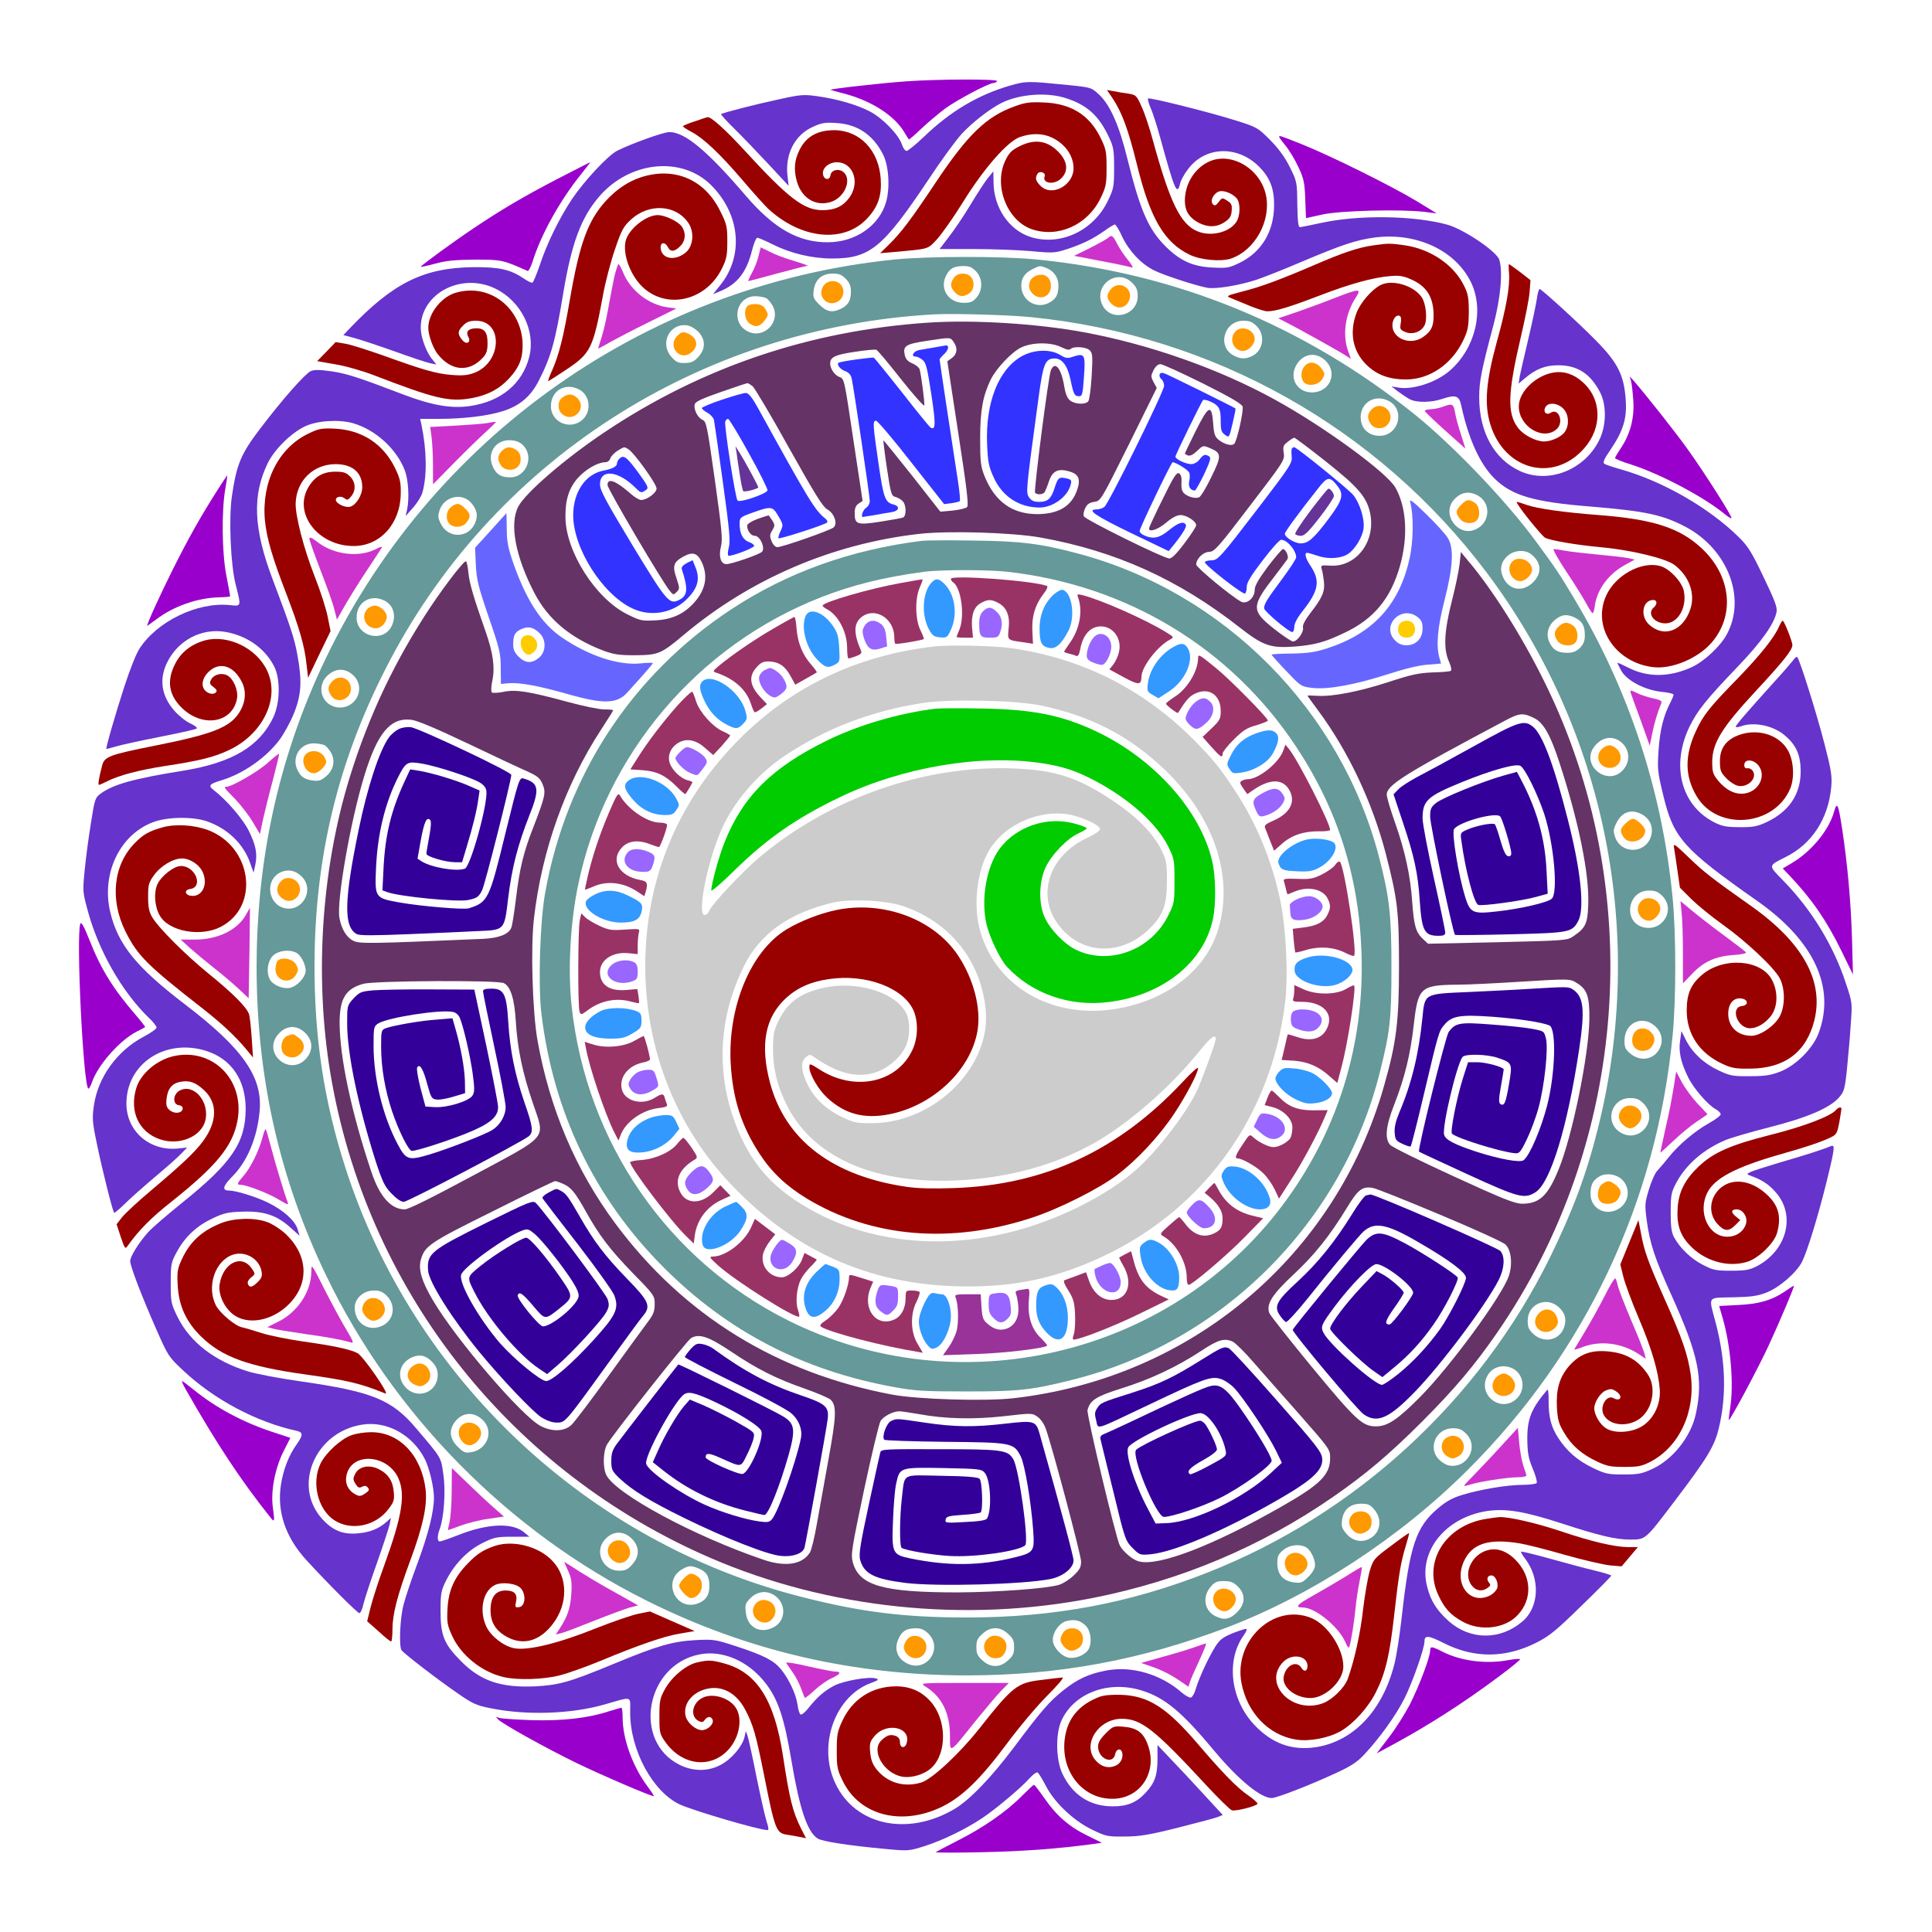 <?xml version="1.0" encoding="UTF-8" standalone="no"?>
<svg
   xmlns:dc="http://purl.org/dc/elements/1.1/"
   xmlns:cc="http://creativecommons.org/ns#"
   xmlns:rdf="http://www.w3.org/1999/02/22-rdf-syntax-ns#"
   xmlns:svg="http://www.w3.org/2000/svg"
   xmlns="http://www.w3.org/2000/svg"
   xmlns:sodipodi="http://sodipodi.sourceforge.net/DTD/sodipodi-0.dtd"
   xmlns:inkscape="http://www.inkscape.org/namespaces/inkscape"
   version="1.0"
   width="1024pt"
   height="1024pt"
   viewBox="0 0 1024 1024"
   preserveAspectRatio="xMidYMid meet"
   id="svg2"
   inkscape:version="0.91 r13725"
   sodipodi:docname="UNADJUSTEDNONRAW_thumb_81b.svg">
  <defs
     id="defs386" />
  <sodipodi:namedview
     pagecolor="#ffffff"
     bordercolor="#666666"
     borderopacity="1"
     objecttolerance="10"
     gridtolerance="10"
     guidetolerance="10"
     inkscape:pageopacity="0"
     inkscape:pageshadow="2"
     inkscape:window-width="1440"
     inkscape:window-height="817"
     id="namedview384"
     showgrid="false"
     inkscape:zoom="0.46171875"
     inkscape:cx="632.22449"
     inkscape:cy="565.692"
     inkscape:window-x="0"
     inkscape:window-y="1"
     inkscape:window-maximized="1"
     inkscape:current-layer="svg2" />
  <g
     transform="translate(0,1024) scale(0.1,-0.1)"
     fill="#000000"
     stroke="none"
     id="g6">
    <path
       d="M0 5120 l0 -5120 5120 0 5120 0 0 5120 0 5120 -5120 0 -5120 0 0 -5120z m5620 4715 c1103 -121 2083 -588 2855 -1360 686 -686 1136 -1549 1309 -2510 180 -996 36 -2044 -405 -2940 -236 -481 -520 -877 -903 -1261 -308 -307 -593 -528 -960 -742 -945 -553 -2085 -759 -3181 -576 -916 152 -1761 566 -2440 1194 -114 106 -137 128 -271 271 -595 637 -1021 1500 -1173 2380 -89 517 -93 1075 -10 1589 120 748 429 1479 876 2073 277 368 628 718 990 984 696 513 1535 831 2383 903 69 6 143 12 165 14 96 9 629 -4 765 -19z"
       id="path8"
       style="fill:none" />
    <path
       d="M4805 9809 c-120 -8 -407 -40 -403 -45 2 -1 32 -10 68 -19 145 -37 269 -116 322 -204 12 -20 23 -38 25 -40 1 -2 31 23 65 56 35 33 92 81 128 108 63 46 231 135 256 135 7 0 16 5 19 10 7 12 -311 11 -480 -1z"
       id="path10"
       style="fill:#9900cc" />
    <path
       d="M5352 9786 c-168 -49 -315 -136 -455 -271 -43 -41 -85 -75 -92 -75 -7 0 -19 16 -25 35 -17 51 -100 137 -167 173 -68 36 -173 67 -281 82 -70 10 -88 9 -197 -15 -127 -27 -306 -73 -313 -80 -2 -2 29 -37 70 -77 41 -40 122 -125 181 -188 l107 -115 -6 52 c-14 115 38 217 133 260 47 22 65 25 127 21 112 -7 194 -63 247 -168 30 -61 37 -176 15 -252 -36 -124 -161 -211 -306 -212 -156 -2 -287 72 -435 244 -206 241 -325 340 -407 340 -32 0 -201 -61 -277 -99 -50 -26 -174 -159 -240 -257 -66 -100 -132 -233 -170 -349 -17 -49 -34 -91 -39 -93 -6 -2 -26 8 -46 22 -71 48 -130 61 -266 60 -263 -3 -424 -82 -653 -321 l-37 -39 52 -14 c29 -7 125 -39 213 -70 88 -32 175 -61 194 -65 l34 -7 -28 35 c-29 40 -55 113 -55 160 0 183 218 296 398 206 135 -67 212 -224 177 -361 -36 -142 -150 -236 -313 -260 -100 -15 -205 4 -357 62 -233 89 -296 110 -379 122 -63 9 -91 9 -109 1 -31 -15 -148 -147 -269 -306 -101 -133 -124 -187 -149 -357 -17 -118 -7 -361 20 -468 30 -119 31 -116 -32 -109 -172 17 -386 -87 -479 -233 -16 -24 -51 -113 -78 -196 -46 -141 -102 -334 -96 -334 1 0 25 6 52 14 27 8 132 31 234 51 102 20 188 39 193 44 4 4 -11 16 -33 26 -23 10 -61 40 -84 66 -69 77 -84 165 -42 254 58 122 186 189 315 165 112 -21 204 -86 253 -180 35 -67 33 -193 -3 -271 -73 -155 -219 -242 -479 -284 -261 -42 -369 -72 -436 -121 -30 -22 -32 -29 -52 -156 -12 -73 -27 -185 -33 -248 -11 -112 -11 -118 15 -213 57 -214 181 -432 325 -572 23 -21 41 -45 41 -51 0 -7 -31 -29 -69 -49 -140 -74 -241 -214 -263 -362 -10 -71 -9 -89 16 -208 28 -136 83 -355 91 -363 2 -2 28 19 57 48 29 29 103 94 163 145 61 51 123 106 138 123 l29 30 -45 -5 c-152 -17 -277 90 -277 238 0 210 203 346 420 280 136 -42 213 -155 212 -311 -1 -177 -75 -285 -338 -496 -77 -62 -157 -131 -178 -154 -50 -56 -96 -129 -96 -154 0 -27 61 -186 139 -363 61 -139 65 -145 143 -218 162 -152 386 -272 601 -319 34 -8 34 -22 -1 -72 -41 -57 -70 -131 -83 -213 -22 -143 24 -278 134 -399 108 -118 271 -282 282 -282 6 0 16 23 22 51 7 28 39 126 72 218 32 91 62 182 66 201 l7 35 -23 -21 c-40 -36 -89 -56 -151 -61 -80 -8 -135 15 -191 77 -158 175 -37 460 212 499 131 21 266 -53 332 -181 24 -47 49 -150 49 -206 0 -73 -29 -191 -87 -347 -31 -82 -64 -181 -74 -220 -19 -70 -25 -220 -11 -241 11 -17 190 -155 295 -227 81 -57 102 -66 177 -81 191 -39 429 -31 608 21 148 42 132 47 132 -44 0 -199 119 -419 263 -487 75 -34 421 -136 466 -136 6 0 4 17 -5 43 -8 23 -32 130 -54 237 -21 107 -43 206 -48 220 l-9 25 -7 -32 c-11 -48 -67 -115 -124 -146 -68 -37 -147 -37 -220 -1 -251 125 -180 528 104 585 122 25 259 -34 349 -149 68 -86 101 -183 140 -415 43 -255 84 -376 138 -411 23 -16 166 -38 362 -56 118 -11 122 -11 205 15 97 31 218 90 305 148 75 50 209 163 252 212 18 20 37 34 43 30 6 -4 24 -34 42 -68 45 -89 144 -184 243 -233 76 -37 83 -39 175 -38 78 0 128 8 280 46 102 26 198 51 213 57 l28 11 -103 112 c-57 62 -134 145 -173 185 l-70 74 0 -78 c-1 -84 -15 -124 -64 -176 -47 -51 -98 -72 -176 -71 -120 1 -211 61 -264 173 -35 75 -37 211 -5 282 67 145 247 213 422 160 124 -37 216 -114 388 -321 127 -152 246 -250 304 -250 27 0 204 69 340 132 83 38 115 60 153 101 81 87 167 207 212 297 42 85 105 263 105 300 0 34 20 33 103 -9 160 -81 324 -80 487 1 73 37 105 63 242 197 87 84 158 156 158 160 0 3 -42 16 -93 28 -50 12 -157 41 -236 63 -79 22 -146 38 -149 36 -2 -3 8 -20 22 -38 81 -107 74 -258 -16 -333 -118 -100 -277 -98 -390 3 -64 58 -95 107 -114 183 -48 185 95 365 316 400 102 15 199 -1 402 -67 190 -62 280 -84 356 -84 85 0 80 -4 235 200 176 232 214 294 237 390 42 175 36 357 -16 557 -39 147 -48 134 91 137 97 2 131 7 177 25 68 26 160 106 189 163 28 56 84 238 130 423 45 184 46 200 22 190 -51 -21 -143 -50 -268 -86 -77 -23 -149 -46 -160 -52 -19 -10 -18 -11 10 -21 56 -21 93 -45 129 -88 105 -122 56 -307 -104 -390 -38 -19 -60 -23 -135 -23 -81 0 -96 3 -151 32 -62 32 -119 87 -151 145 -14 26 -18 55 -18 133 0 90 3 105 28 153 52 99 145 180 264 230 29 12 132 42 230 67 198 50 321 102 370 158 27 31 31 44 42 148 6 63 16 168 20 234 9 120 9 120 -25 222 -65 199 -180 389 -331 544 -83 85 -83 79 12 127 139 69 226 204 241 371 5 57 0 89 -36 229 -40 156 -131 446 -144 459 -4 4 -14 -4 -23 -18 -10 -13 -54 -64 -98 -112 -141 -156 -205 -230 -205 -238 0 -5 12 -4 26 1 68 26 173 5 234 -48 60 -50 83 -103 84 -187 1 -124 -61 -217 -184 -274 -46 -21 -69 -26 -140 -25 -71 0 -93 5 -135 26 -175 90 -229 300 -131 505 42 86 89 145 251 314 129 134 199 232 211 295 5 25 -9 61 -69 186 -63 133 -83 164 -133 213 -157 154 -400 294 -622 357 -42 12 -82 25 -89 30 -9 7 0 27 32 73 67 99 88 164 82 260 -8 134 -41 201 -156 318 -90 92 -283 268 -300 275 -5 1 -11 -21 -15 -49 -4 -29 -24 -124 -45 -213 -21 -89 -42 -179 -46 -200 l-6 -39 32 27 c60 51 109 70 179 70 101 0 170 -45 221 -144 35 -68 33 -176 -4 -251 -78 -160 -269 -235 -420 -166 -138 63 -217 207 -217 392 0 84 13 148 75 380 38 143 51 282 32 347 -12 44 -187 162 -275 187 -177 49 -469 53 -667 10 -55 -12 -106 -22 -114 -23 -10 -1 -13 25 -15 120 -1 118 -2 122 -39 197 -26 53 -59 98 -105 145 -66 66 -69 68 -187 105 -144 45 -453 122 -460 115 -3 -3 3 -26 14 -51 11 -25 34 -96 51 -159 76 -277 89 -308 105 -240 3 15 21 48 40 73 90 124 263 131 378 16 58 -58 81 -117 80 -207 -1 -136 -66 -245 -179 -301 -59 -29 -69 -31 -147 -27 -105 5 -173 36 -250 113 -91 91 -134 191 -202 465 -42 173 -92 286 -150 339 -40 37 -42 38 -160 50 -222 22 -225 22 -313 -3z m300 -67 c112 -37 173 -93 226 -207 24 -50 27 -69 27 -162 0 -97 -2 -110 -32 -172 -76 -162 -256 -245 -414 -193 -113 38 -192 156 -193 288 l-1 59 -26 -32 c-15 -17 -57 -82 -94 -143 -37 -62 -90 -140 -117 -174 l-48 -63 180 0 c99 0 236 -5 304 -11 118 -11 128 -10 193 11 84 28 134 53 196 96 26 19 51 34 56 34 5 0 23 -29 39 -65 36 -75 100 -144 169 -178 47 -24 214 -79 280 -92 44 -9 170 12 262 42 42 14 150 57 241 96 216 91 285 114 385 128 221 29 428 -67 511 -236 72 -148 25 -349 -110 -468 -71 -63 -198 -105 -276 -91 l-35 6 35 -27 c19 -14 47 -33 62 -41 36 -19 116 -18 173 2 69 23 88 17 99 -31 38 -179 100 -316 178 -392 92 -90 207 -124 511 -148 288 -24 379 -43 502 -108 223 -119 322 -377 217 -570 -34 -63 -119 -142 -185 -173 -119 -54 -232 -55 -334 -4 -32 16 -58 28 -60 27 -1 -2 8 -20 20 -42 30 -53 126 -103 215 -112 34 -3 62 -10 62 -15 0 -5 -7 -23 -16 -40 -37 -71 -56 -147 -63 -251 -7 -102 -6 -117 25 -244 54 -225 106 -283 496 -557 302 -211 418 -459 327 -702 -30 -81 -121 -172 -204 -204 -49 -19 -79 -24 -160 -24 -91 -1 -106 2 -167 31 -77 36 -137 92 -172 160 l-24 48 -7 -50 c-9 -57 3 -114 41 -192 28 -59 107 -151 148 -172 14 -8 26 -20 26 -27 0 -7 -28 -28 -62 -47 -75 -42 -159 -113 -214 -181 -21 -27 -48 -58 -59 -70 -12 -11 -32 -56 -45 -99 -22 -73 -23 -82 -12 -166 17 -122 42 -199 129 -391 146 -322 172 -448 131 -635 -26 -120 -122 -241 -231 -291 -54 -25 -74 -29 -152 -29 -83 0 -96 3 -165 36 -80 39 -135 87 -182 159 -37 58 -50 109 -50 194 1 38 -3 65 -7 60 -84 -99 -106 -152 -106 -259 1 -75 5 -101 28 -157 16 -37 25 -72 22 -78 -3 -5 -37 -10 -74 -10 -82 0 -224 -24 -320 -53 -53 -16 -87 -35 -130 -72 -116 -98 -149 -198 -191 -571 -11 -100 -29 -217 -41 -260 -63 -242 -215 -402 -412 -434 -128 -20 -234 18 -328 117 -127 134 -152 342 -58 474 12 17 19 32 16 35 -2 3 -34 -7 -70 -21 -56 -23 -71 -34 -96 -73 -34 -54 -85 -163 -103 -223 -6 -23 -18 -43 -25 -46 -7 -3 -29 9 -48 25 -111 98 -267 144 -401 118 -92 -17 -153 -45 -228 -105 -74 -59 -116 -107 -261 -301 -122 -162 -234 -279 -316 -328 -249 -147 -528 -87 -632 137 -94 200 -2 459 187 530 43 16 47 19 28 25 -35 11 -169 -12 -220 -38 -52 -27 -91 -61 -138 -120 -17 -22 -35 -36 -41 -33 -6 4 -13 27 -16 52 -8 56 -46 137 -88 188 -39 47 -92 74 -239 122 -110 36 -120 37 -215 32 -121 -7 -199 -29 -430 -125 -240 -99 -291 -113 -419 -120 -180 -8 -288 28 -391 132 -91 91 -110 137 -110 266 0 96 3 110 30 164 44 87 114 159 193 198 60 30 75 33 157 33 l91 0 -29 24 c-62 52 -194 46 -348 -15 -48 -19 -92 -34 -98 -34 -14 0 -14 30 -1 64 23 61 33 202 20 290 -13 94 -8 85 -143 244 -130 154 -232 196 -617 251 -113 16 -236 40 -275 52 -178 55 -307 155 -373 287 -36 73 -37 80 -37 181 0 101 1 109 34 169 43 78 104 135 189 175 57 27 81 33 157 35 112 4 181 -18 254 -84 l49 -44 -11 36 c-14 45 -76 101 -159 141 -64 31 -168 63 -206 63 -36 0 -30 25 17 72 81 80 134 206 147 348 17 181 -88 332 -396 567 -259 198 -355 317 -396 490 -47 201 49 406 224 474 75 30 213 32 288 6 111 -38 196 -121 231 -224 l17 -48 9 40 c12 58 4 104 -34 181 -31 63 -118 164 -187 217 -30 23 -22 32 41 51 116 35 236 119 308 214 23 31 58 94 77 141 40 100 44 173 17 317 -16 84 -33 137 -130 394 -102 270 -109 445 -25 617 36 72 123 158 196 193 65 31 180 38 255 17 121 -35 232 -138 275 -251 19 -52 24 -146 12 -206 l-8 -35 40 45 c22 25 44 61 49 80 25 88 23 223 -5 358 l-7 32 99 0 c130 0 256 15 336 40 92 28 152 79 195 165 64 126 86 204 128 459 45 270 95 404 194 518 163 185 435 211 590 57 156 -156 175 -378 45 -535 l-35 -43 37 15 c92 38 141 101 170 217 9 37 22 67 28 67 6 0 43 -16 81 -35 96 -48 209 -75 315 -75 201 0 269 56 513 421 63 96 141 202 172 237 56 61 148 133 212 166 96 48 244 59 345 25z"
       id="path12"
       style="fill:#6633cc" />
    <path
       d="M5377 9676 c-149 -54 -247 -148 -416 -401 -132 -198 -184 -267 -249 -331 l-47 -46 70 6 c196 18 180 13 234 71 26 30 87 116 134 192 111 180 238 325 304 347 61 21 119 20 168 -3 70 -33 115 -96 115 -163 0 -91 -116 -153 -175 -93 -26 26 -30 41 -16 64 11 18 45 6 38 -13 -15 -39 52 -48 88 -11 37 36 34 84 -7 131 -60 68 -130 81 -214 39 -40 -20 -56 -35 -74 -73 -66 -132 6 -321 139 -367 139 -47 294 22 363 162 30 62 33 75 33 163 0 88 -3 101 -33 162 -59 119 -156 180 -302 185 -71 3 -96 0 -153 -21z"
       id="path14"
       style="fill:#990000" />
    <path
       d="M3399 9301 c-69 -22 -133 -65 -191 -129 -93 -105 -136 -223 -187 -517 -34 -199 -58 -296 -95 -379 -14 -31 -23 -56 -20 -56 2 0 48 29 100 64 124 83 138 111 189 386 13 74 43 187 65 250 34 101 45 120 84 156 95 88 238 80 304 -17 33 -47 27 -122 -12 -156 -56 -48 -128 -37 -134 20 -4 33 22 38 38 7 14 -27 36 -25 65 5 29 28 32 70 9 104 -20 28 -88 60 -127 61 -65 0 -160 -78 -172 -142 -12 -63 19 -155 71 -218 123 -146 351 -106 441 78 24 49 28 69 28 143 0 78 -3 91 -38 161 -82 167 -242 235 -418 179z"
       id="path16"
       style="fill:#990000" />
    <path
       d="M5873 8979 c-5 -5 -48 -29 -95 -53 l-85 -42 146 -28 c80 -15 153 -31 161 -34 8 -3 -1 15 -21 39 -20 24 -46 63 -58 87 -22 44 -30 49 -48 31z"
       id="path18"
       style="fill:#cc33cc" />
    <path
       d="M7275 8939 c-76 -11 -160 -39 -305 -102 -186 -80 -289 -118 -385 -142 -83 -22 -88 -24 -63 -34 15 -6 59 -24 99 -41 39 -16 82 -30 96 -30 43 0 114 21 273 82 166 64 290 98 382 105 46 4 68 0 112 -20 74 -34 109 -86 114 -171 3 -72 -9 -101 -58 -134 -66 -44 -160 -7 -160 64 0 33 22 60 40 49 6 -4 8 -20 4 -39 -5 -30 -3 -34 25 -46 38 -15 82 0 101 35 17 33 8 120 -17 153 -45 61 -156 92 -216 61 -47 -24 -107 -94 -127 -147 -39 -104 -21 -201 50 -273 56 -56 123 -81 216 -80 122 1 239 81 299 206 25 52 29 72 30 150 0 76 -4 98 -25 140 -54 111 -177 195 -315 215 -79 11 -87 11 -170 -1z"
       id="path20"
       style="fill:#990000" />
    <path
       d="M4020 8882 c-6 -26 -22 -66 -35 -89 -13 -24 -21 -43 -19 -43 3 0 71 18 151 40 81 22 153 40 162 41 9 0 -21 11 -67 25 -46 13 -105 35 -131 49 l-49 24 -12 -47z"
       id="path22"
       style="fill:#cc33cc" />
    <path
       d="M4745 8865 c-1352 -136 -2523 -985 -3071 -2229 -210 -478 -314 -983 -314 -1525 1 -582 121 -1117 368 -1630 354 -737 964 -1357 1698 -1724 532 -266 1094 -397 1703 -397 485 1 917 81 1374 254 451 172 917 476 1277 836 623 621 1000 1419 1085 2300 19 187 19 544 0 733 -55 566 -231 1101 -523 1587 -75 126 -99 162 -201 300 -160 218 -441 511 -646 676 -590 472 -1264 747 -2005 819 -179 18 -568 17 -745 0z m428 -63 c36 -38 37 -99 3 -139 -20 -23 -32 -28 -69 -28 -80 0 -128 75 -93 143 20 40 41 51 92 52 31 0 46 -6 67 -28z m370 19 c42 -16 67 -51 67 -94 0 -49 -13 -73 -52 -93 -61 -31 -134 7 -144 77 -6 45 13 80 56 101 41 21 41 21 73 9z m-1060 -59 c20 -20 27 -39 27 -66 0 -48 -13 -72 -50 -91 -47 -24 -78 -19 -117 20 -32 32 -35 39 -30 78 8 56 43 87 101 87 33 0 48 -6 69 -28z m1518 -21 c23 -23 29 -38 29 -71 0 -102 -139 -139 -186 -49 -53 104 75 201 157 120z m-1940 -81 c10 -6 26 -25 35 -42 44 -85 -49 -178 -134 -134 -91 47 -60 186 41 186 21 0 47 -5 58 -10z m1404 -101 c964 -96 1836 -584 2415 -1354 631 -840 847 -1919 589 -2947 -60 -241 -133 -436 -254 -683 -373 -757 -1028 -1360 -1815 -1670 -414 -163 -815 -238 -1275 -238 -333 0 -564 29 -880 110 -1133 289 -2055 1157 -2414 2273 -114 354 -165 689 -164 1080 2 561 121 1062 374 1560 557 1101 1663 1816 2914 1884 101 5 393 -3 510 -15z m1196 -48 c46 -47 35 -127 -22 -157 -36 -18 -63 -18 -99 1 -91 47 -53 185 50 185 33 0 48 -6 71 -29z m-2958 -31 c37 -41 37 -89 -1 -131 -23 -25 -36 -32 -71 -33 -36 -1 -47 4 -72 32 -65 73 -9 183 86 167 17 -3 42 -19 58 -35z m3316 -146 c75 -63 34 -173 -65 -174 -76 0 -120 70 -87 138 32 64 99 81 152 36z m-3950 -158 c57 -30 68 -110 22 -157 -63 -63 -171 -20 -171 68 0 82 75 127 149 89z m4291 -61 c90 -46 54 -185 -48 -185 -51 0 -89 30 -98 76 -17 89 66 151 146 109z m-4583 -240 c54 -62 9 -165 -72 -165 -47 0 -71 13 -90 50 -40 78 13 156 100 146 27 -3 47 -13 62 -31z m5053 -260 c74 -38 70 -144 -7 -180 -94 -45 -186 80 -116 157 35 39 77 47 123 23z m-5333 -40 c33 -37 38 -71 19 -112 -37 -77 -141 -77 -179 0 -16 31 -17 42 -7 73 24 73 119 95 167 39z m5619 -273 c54 -43 58 -100 10 -148 -56 -56 -131 -42 -161 30 -18 42 -8 81 27 111 35 30 92 33 124 7z m-6077 -246 c48 -25 63 -83 36 -136 -46 -89 -185 -54 -185 47 0 82 75 127 149 89z m6311 -91 c37 -19 50 -43 50 -93 0 -29 -7 -46 -26 -66 -20 -19 -37 -26 -66 -26 -50 0 -74 13 -94 52 -22 42 -11 90 27 122 35 30 67 33 109 11z m-6479 -303 c68 -61 23 -172 -69 -172 -95 1 -134 113 -61 174 42 35 89 35 130 -2z m6702 -343 c60 -31 76 -105 32 -157 -81 -97 -232 23 -154 122 34 43 80 56 122 35z m-6852 -29 c10 -6 26 -25 35 -42 22 -43 11 -90 -28 -123 -26 -22 -39 -26 -70 -22 -46 6 -67 22 -84 62 -27 65 18 135 88 135 22 0 48 -5 59 -10z m6979 -365 c45 -23 65 -69 51 -117 -29 -95 -160 -97 -191 -3 -10 30 -9 41 7 72 28 59 78 77 133 48z m-7097 -335 c63 -70 0 -182 -92 -164 -90 18 -109 147 -27 189 42 21 85 12 119 -25z m7208 -99 c70 -71 5 -186 -95 -167 -115 22 -94 196 24 196 33 0 48 -6 71 -29z m-7240 -301 c24 -13 49 -61 49 -94 0 -35 -45 -84 -84 -92 -38 -7 -89 15 -106 45 -20 38 -12 96 16 125 29 28 87 36 125 16z m7198 -386 c38 -32 49 -80 27 -122 -30 -59 -102 -71 -155 -26 -26 21 -31 33 -31 68 0 92 90 138 159 80z m-7146 -44 c35 -39 36 -87 2 -128 -84 -100 -234 20 -154 122 43 54 105 57 152 6z m7088 -369 c83 -83 -20 -214 -121 -154 -88 52 -52 183 50 183 33 0 48 -6 71 -29z m-115 -402 c51 -48 38 -130 -26 -161 -68 -33 -140 11 -140 84 0 49 13 73 48 93 35 20 88 12 118 -16z m-6545 -618 c48 -49 38 -125 -21 -156 -74 -38 -150 10 -150 95 0 48 47 90 100 90 33 0 48 -6 71 -29z m6207 -56 c36 -30 47 -66 32 -110 -23 -68 -105 -87 -161 -37 -26 24 -32 36 -32 72 0 86 95 130 161 75z m-5965 -296 c19 -21 27 -40 27 -67 -1 -95 -113 -134 -174 -61 -46 54 -28 126 38 155 41 18 75 10 109 -27z m5726 -33 c57 -30 68 -110 22 -157 -83 -83 -214 17 -157 120 26 47 84 63 135 37z m-5456 -277 c55 -59 18 -152 -65 -166 -33 -5 -41 -2 -73 30 -44 44 -47 91 -10 136 42 49 102 49 148 0z m5208 -68 c71 -72 2 -191 -97 -167 -14 4 -37 19 -50 33 -57 62 -11 163 76 163 33 0 48 -6 71 -29z m-487 -402 c45 -53 33 -125 -26 -155 -43 -22 -90 -11 -123 28 -23 27 -26 39 -22 72 8 56 44 86 102 86 36 0 47 -5 69 -31z m-3931 -159 c37 -41 37 -89 -2 -132 -24 -27 -36 -33 -71 -33 -82 0 -129 96 -79 159 43 54 105 57 152 6z m3568 -40 c24 -13 49 -61 49 -96 0 -16 -13 -39 -35 -61 -32 -32 -39 -35 -78 -30 -57 8 -87 43 -87 102 0 36 5 47 31 69 33 28 85 34 120 16z m-3216 -114 c40 -17 55 -42 55 -93 0 -49 -21 -78 -65 -93 -117 -39 -186 125 -77 184 34 19 45 19 87 2z m2856 -95 c42 -42 40 -92 -5 -137 -38 -38 -70 -43 -116 -19 -57 29 -68 102 -24 154 22 26 33 31 71 31 36 0 50 -6 74 -29z m-2440 -60 c48 -49 38 -125 -21 -156 -71 -37 -138 -1 -147 77 -5 42 -3 50 25 78 42 42 101 42 143 1z m1634 -148 c27 -28 34 -87 15 -124 -17 -30 -68 -52 -106 -45 -40 8 -84 57 -84 94 0 42 35 90 72 100 45 11 73 4 103 -25z m-834 -42 c81 -82 -15 -211 -116 -156 -53 28 -68 80 -40 135 19 37 41 49 88 50 29 0 45 -7 68 -29z m421 0 c27 -24 33 -36 33 -71 0 -35 -6 -47 -33 -71 -22 -20 -43 -29 -67 -29 -24 0 -45 9 -67 29 -27 24 -33 36 -33 71 0 35 6 47 33 71 22 20 43 29 67 29 24 0 45 -9 67 -29z"
       id="path24"
       style="fill:#669999" />
    <path
       d="M5056 8768 c-21 -30 -20 -50 4 -76 24 -26 47 -28 78 -6 26 18 30 65 6 88 -23 24 -70 20 -88 -6z"
       id="path26"
       style="fill:#ff9900" />
    <path
       d="M5492 8779 c-35 -13 -48 -53 -29 -83 36 -54 107 -36 107 28 0 47 -34 71 -78 55z"
       id="path28"
       style="fill:#ff9900" />
    <path
       d="M4364 8724 c-37 -55 25 -117 80 -80 30 19 35 65 10 90 -25 25 -71 20 -90 -10z"
       id="path30"
       style="fill:#ff9900" />
    <path
       d="M5890 8710 c-11 -11 -20 -29 -20 -40 0 -27 35 -60 63 -60 50 0 76 70 39 103 -25 23 -58 21 -82 -3z"
       id="path32"
       style="fill:#ff9900" />
    <path
       d="M3962 8618 c-22 -22 -15 -76 13 -94 31 -21 53 -15 79 19 19 26 19 30 5 55 -11 20 -24 28 -49 30 -19 2 -41 -3 -48 -10z"
       id="path34"
       style="fill:#ff9900" />
    <path
       d="M4920 8530 c-628 -42 -1203 -237 -1716 -581 -208 -139 -419 -321 -457 -394 -48 -91 -15 -266 86 -459 73 -140 191 -238 366 -305 55 -20 83 -24 167 -24 123 1 138 7 259 109 353 296 784 481 1244 534 154 18 494 8 646 -19 397 -71 731 -222 1056 -477 124 -97 163 -110 290 -101 109 9 161 23 267 74 154 73 243 181 292 353 44 156 35 309 -23 414 -44 80 -379 325 -642 469 -294 162 -663 292 -1010 356 -248 46 -586 67 -825 51z m134 -102 c23 -32 20 -64 -8 -85 l-25 -18 58 -380 c44 -284 56 -383 47 -392 -6 -7 -40 -15 -76 -19 l-66 -6 -149 190 c-83 104 -151 189 -153 188 -1 -2 7 -69 19 -149 20 -135 24 -146 45 -151 12 -3 30 -13 38 -22 20 -19 21 -80 2 -87 -7 -3 -61 -13 -120 -22 -123 -19 -136 -15 -136 45 0 27 6 41 21 51 l21 14 -49 324 c-48 322 -48 324 -74 333 -25 9 -49 44 -49 72 0 33 27 46 129 61 58 9 110 14 116 11 6 -2 65 -72 130 -155 66 -83 122 -146 124 -140 3 11 -16 161 -25 192 -3 9 -20 24 -39 31 -24 11 -35 22 -40 46 -10 46 6 57 115 73 129 20 127 20 144 -5z m571 -28 c26 -13 42 -17 49 -10 16 16 83 12 102 -7 15 -15 16 -31 10 -137 -4 -67 -12 -126 -18 -133 -15 -19 -72 -16 -97 5 -14 11 -24 36 -30 72 -16 99 -49 139 -71 88 -13 -30 -91 -637 -84 -649 8 -13 42 -11 51 3 4 7 15 33 23 58 19 55 49 69 109 51 48 -14 59 -41 41 -95 -29 -88 -97 -130 -211 -131 -134 0 -226 66 -281 202 -20 51 -23 74 -23 198 0 148 14 226 56 313 29 59 111 146 161 170 59 29 159 29 213 2z m750 -192 c148 -74 207 -109 211 -123 6 -24 -30 -183 -44 -197 -14 -14 -53 -3 -83 21 -20 16 -25 31 -29 88 -8 103 -24 96 -93 -42 -31 -63 -57 -117 -57 -119 0 -2 8 -7 17 -10 11 -4 27 4 48 24 31 30 32 30 68 15 62 -26 63 -40 7 -154 -27 -56 -56 -104 -65 -107 -21 -8 -60 3 -80 22 -11 11 -15 30 -13 56 2 28 -2 42 -13 49 -13 7 -29 -18 -87 -137 -40 -80 -72 -150 -72 -155 0 -22 47 -6 91 31 32 27 57 40 77 40 31 0 82 -33 82 -54 0 -7 -27 -49 -61 -94 -41 -55 -68 -82 -81 -82 -30 0 -447 206 -454 224 -3 8 0 27 8 43 10 21 22 29 48 33 34 5 35 7 183 304 l148 300 -17 31 c-15 29 -15 33 0 63 10 20 24 32 36 32 11 0 112 -46 225 -102z m-2386 -15 c11 -10 99 -157 193 -327 136 -243 179 -313 203 -326 36 -20 56 -74 34 -95 -16 -15 -272 -105 -299 -105 -10 0 -23 13 -30 31 -11 26 -11 35 3 58 17 29 17 29 -18 79 -1 1 -28 -7 -59 -18 -34 -13 -56 -27 -56 -36 0 -27 20 -54 41 -54 28 0 57 -67 37 -85 -16 -15 -161 -65 -188 -65 -30 0 -42 41 -29 93 10 36 5 88 -32 352 -41 290 -45 311 -66 320 -25 11 -47 54 -41 82 2 13 37 30 138 65 74 26 138 47 141 47 4 1 16 -7 28 -16z m3037 -398 c172 -136 216 -188 235 -270 34 -151 -70 -291 -209 -283 -49 3 -53 2 -47 -17 4 -11 9 -41 12 -66 6 -54 -8 -87 -73 -170 -28 -37 -41 -63 -38 -75 6 -23 -30 -74 -53 -74 -8 0 -53 30 -99 66 -123 98 -123 119 1 279 34 44 65 86 69 92 8 14 -10 53 -24 53 -5 0 -41 -42 -80 -93 -51 -69 -70 -102 -70 -125 0 -41 -42 -77 -72 -61 -52 28 -238 182 -238 197 1 31 37 66 68 67 28 0 47 21 216 243 181 236 186 244 180 281 -5 33 -3 41 21 59 15 12 31 22 35 22 4 0 79 -56 166 -125z m-3697 65 c29 -15 151 -185 151 -209 0 -23 -51 -61 -82 -61 -10 0 -35 15 -55 33 -80 70 -123 86 -123 46 0 -20 290 -513 331 -562 17 -21 19 -21 35 -5 17 17 17 20 0 72 -23 66 -17 86 34 115 52 29 77 21 101 -32 32 -72 19 -142 -41 -210 -54 -61 -119 -91 -208 -95 -68 -4 -79 -2 -147 32 -168 83 -327 333 -328 515 -1 92 18 153 66 208 42 46 104 82 144 83 13 0 24 8 28 21 4 11 21 29 38 40 37 22 34 22 56 9z"
       id="path36"
       style="fill:#663366" />
    <path
       d="M4955 8399 c-27 -5 -65 -11 -82 -14 -32 -6 -48 -35 -19 -35 8 0 24 -8 36 -18 18 -14 25 -43 46 -181 24 -157 24 -194 -4 -177 -5 3 -74 87 -151 186 -78 99 -145 181 -149 184 -8 4 -182 -20 -188 -27 -10 -10 9 -34 35 -44 20 -7 31 -20 35 -39 12 -55 96 -625 96 -649 0 -14 -9 -30 -20 -37 -16 -10 -29 -48 -17 -48 2 0 30 5 63 10 32 6 74 13 92 16 38 6 43 31 8 40 -45 11 -53 33 -80 219 -30 206 -31 225 -13 225 8 0 92 -99 187 -221 l174 -221 39 5 c21 3 41 8 44 11 3 3 -1 52 -10 108 -21 134 -97 636 -97 643 0 3 12 17 26 30 22 21 26 47 6 44 -4 -1 -29 -5 -57 -10z"
       id="path38"
       style="fill:#3333ff" />
    <path
       d="M5414 8351 c-123 -71 -192 -247 -182 -470 4 -91 9 -115 35 -172 46 -101 135 -159 243 -159 71 0 150 58 165 122 6 23 3 27 -25 33 -37 8 -43 3 -60 -50 -18 -58 -37 -75 -81 -75 -30 0 -42 6 -55 24 -17 27 -17 31 50 524 25 186 36 212 86 212 40 0 68 -38 84 -113 16 -78 21 -87 46 -87 16 0 19 12 25 101 9 119 4 128 -53 110 -34 -12 -42 -11 -73 8 -53 32 -140 29 -205 -8z"
       id="path40"
       style="fill:#3333ff" />
    <path
       d="M6146 8255 c-2 -7 2 -19 10 -25 8 -7 14 -23 14 -35 0 -29 -294 -626 -317 -642 -9 -7 -27 -13 -40 -13 -57 0 -9 -33 179 -124 l202 -97 23 28 c49 60 75 102 68 112 -12 20 -40 11 -89 -29 -51 -42 -84 -49 -131 -28 -14 6 -25 17 -25 23 0 15 168 365 175 365 17 0 83 -41 88 -55 4 -8 4 -29 0 -46 -6 -29 6 -48 30 -49 4 0 26 39 49 86 32 69 38 88 27 95 -22 13 -30 11 -51 -16 -11 -15 -30 -25 -44 -25 -29 0 -84 26 -84 40 0 9 137 289 146 299 7 8 56 -11 74 -29 15 -15 20 -34 20 -79 0 -51 3 -62 23 -76 22 -16 22 -15 40 61 10 42 17 78 15 79 -6 6 -352 177 -374 185 -16 6 -24 5 -28 -5z"
       id="path42"
       style="fill:#3333ff" />
    <path
       d="M3828 8122 c-60 -20 -108 -40 -108 -45 0 -4 13 -16 30 -25 16 -9 31 -26 34 -37 2 -11 24 -159 47 -328 35 -253 41 -315 32 -348 -6 -22 -7 -42 -2 -44 10 -7 132 39 136 51 2 5 -10 15 -27 21 -33 12 -50 46 -50 97 0 31 3 35 58 55 111 40 116 39 147 -14 27 -45 27 -48 12 -80 -9 -18 -13 -35 -11 -38 6 -6 244 71 257 83 5 4 1 14 -8 21 -56 44 -88 97 -359 589 -28 51 -48 76 -61 77 -11 1 -68 -15 -127 -35z m141 -284 c56 -100 100 -189 99 -197 -4 -18 -146 -67 -159 -54 -11 11 -72 400 -65 419 3 8 10 14 15 14 5 0 55 -82 110 -182z"
       id="path44"
       style="fill:#3333ff" />
    <path
       d="M3904 7840 c2 -19 10 -71 17 -115 6 -44 15 -83 18 -88 6 -6 67 8 80 19 3 3 -68 135 -102 189 l-19 30 6 -35z"
       id="path46"
       style="fill:#663399" />
    <path
       d="M6848 7864 c-3 -3 -4 -22 -2 -42 4 -35 -5 -50 -171 -267 -210 -274 -220 -285 -256 -285 -15 0 -30 -4 -33 -9 -7 -11 201 -174 213 -167 5 4 9 19 9 35 -1 21 21 58 83 139 46 61 91 111 99 111 31 1 80 -56 80 -93 0 -8 -33 -59 -74 -114 -81 -109 -96 -133 -96 -156 0 -16 131 -126 149 -126 6 0 11 12 11 28 0 17 16 48 44 83 86 109 95 160 42 240 -26 38 -34 69 -18 69 5 0 30 -7 56 -16 55 -19 123 -15 161 10 36 24 76 88 82 134 7 51 -20 136 -55 179 -26 31 -300 253 -313 253 -3 0 -8 -3 -11 -6z m241 -200 c35 -45 27 -74 -45 -171 -81 -108 -110 -133 -150 -133 -31 0 -84 32 -84 51 0 10 72 109 173 236 53 69 64 70 106 17z"
       id="path48"
       style="fill:#3333ff" />
    <path
       d="M6947 7535 c-48 -64 -85 -120 -82 -125 3 -6 17 -10 30 -10 19 0 41 22 100 98 41 53 75 104 75 113 0 15 -18 39 -29 39 -4 0 -46 -52 -94 -115z"
       id="path50"
       style="fill:#663399" />
    <path
       d="M3282 7808 c-7 -7 -12 -18 -12 -25 0 -15 -24 -28 -70 -37 -97 -18 -162 -114 -162 -238 1 -176 156 -419 314 -493 100 -47 219 -24 295 56 53 56 64 103 38 165 l-14 35 -32 -16 c-21 -12 -29 -22 -25 -33 35 -107 31 -141 -19 -164 -48 -22 -64 -3 -244 294 -140 232 -171 290 -171 320 0 84 95 75 189 -18 27 -28 31 -28 55 -11 15 11 12 19 -43 95 -61 82 -76 93 -99 70z"
       id="path52"
       style="fill:#3333ff" />
    <path
       d="M7474 7580 c19 -68 18 -206 -3 -300 -54 -245 -193 -397 -436 -476 -64 -21 -102 -26 -187 -28 -60 0 -108 -3 -108 -6 0 -3 35 -42 78 -87 76 -80 78 -82 136 -89 84 -10 230 17 400 72 90 29 166 48 212 51 l72 6 -9 31 c-18 64 -10 160 28 307 45 177 50 275 16 329 -12 19 -63 76 -114 125 -67 66 -90 83 -85 65z m40 -611 c20 -16 26 -29 26 -60 0 -53 -35 -89 -85 -89 -25 0 -44 8 -60 25 -78 77 32 192 119 124z"
       id="path54"
       style="fill:#6666ff" />
    <path
       d="M7422 6938 c-7 -7 -12 -21 -12 -33 0 -12 5 -26 12 -33 7 -7 21 -12 33 -12 12 0 26 5 33 12 7 7 12 21 12 33 0 12 -5 26 -12 33 -7 7 -21 12 -33 12 -12 0 -26 -5 -33 -12z"
       id="path56"
       style="fill:#ffcc00" />
    <path
       d="M2601 7428 l-83 -91 4 -91 c4 -79 13 -115 68 -276 58 -168 64 -193 64 -270 l1 -85 43 4 c57 4 152 -13 301 -55 201 -58 273 -56 329 9 15 17 51 57 80 89 28 32 52 60 52 63 0 3 -29 3 -64 -1 -117 -12 -273 39 -416 136 -110 74 -191 199 -261 400 -26 76 -33 111 -33 177 -1 46 -1 83 -2 83 0 0 -38 -41 -83 -92z m259 -544 c36 -35 35 -98 -3 -130 -38 -32 -72 -30 -108 5 -21 21 -29 39 -29 64 0 51 9 67 44 83 37 16 63 10 96 -22z"
       id="path58"
       style="fill:#6666ff" />
    <path
       d="M2777 6868 c-34 -18 -12 -98 27 -98 7 0 21 9 31 20 35 39 -13 103 -58 78z"
       id="path60"
       style="fill:#ffcc00" />
    <path
       d="M4890 7374 c-381 -47 -717 -168 -1015 -364 -526 -347 -875 -879 -986 -1505 -27 -150 -37 -484 -20 -632 62 -527 282 -985 651 -1353 336 -337 739 -545 1220 -632 109 -20 158 -23 385 -23 276 0 344 8 556 61 799 199 1434 834 1633 1633 53 210 61 280 61 551 0 280 -10 373 -66 588 -202 778 -821 1402 -1595 1608 -199 53 -303 66 -554 69 -129 2 -251 1 -270 -1z m445 -164 c636 -70 1188 -403 1535 -928 218 -329 332 -686 346 -1087 18 -492 -126 -953 -419 -1344 -602 -802 -1717 -1061 -2621 -609 -637 319 -1067 942 -1146 1663 -21 192 -8 444 35 648 143 688 632 1266 1288 1522 167 65 329 105 542 134 86 12 335 12 440 1z"
       id="path62"
       style="fill:#669999" />
    <path
       d="M5040 7172 c0 -6 5 -14 11 -18 43 -26 64 -179 34 -251 -8 -19 -15 -37 -15 -39 0 -2 19 -4 43 -4 l44 0 -5 55 c-5 67 11 111 49 130 35 19 53 19 89 0 45 -23 64 -68 56 -136 -6 -64 -10 -61 84 -74 l45 -7 -3 62 c-5 79 13 141 55 197 23 30 29 45 21 48 -78 28 -508 59 -508 37z"
       id="path64"
       style="fill:#993366" />
    <path
       d="M4775 7150 c-164 -29 -415 -102 -415 -120 0 -4 11 -13 25 -20 59 -32 105 -121 105 -205 0 -30 3 -55 7 -55 4 0 22 5 40 12 24 9 32 16 27 28 -41 95 -40 146 3 180 71 55 173 -8 173 -108 0 -16 2 -31 5 -34 5 -5 145 19 152 25 1 2 -7 23 -19 48 -27 55 -29 165 -4 223 9 21 16 40 16 42 0 5 2 5 -115 -16z"
       id="path66"
       style="fill:#993366" />
    <path
       d="M4931 7145 c-44 -57 -47 -174 -4 -247 15 -27 26 -34 56 -36 35 -3 38 -1 57 40 37 81 22 187 -34 243 -32 32 -49 32 -75 0z"
       id="path68"
       style="fill:#3399ff" />
    <path
       d="M5586 7090 c-49 -44 -76 -107 -76 -181 0 -74 10 -95 50 -103 36 -7 64 18 102 89 38 71 22 200 -27 218 -9 4 -29 -6 -49 -23z"
       id="path70"
       style="fill:#3399ff" />
    <path
       d="M5713 7076 c28 -72 10 -171 -43 -244 -16 -23 -30 -44 -30 -46 0 -2 11 -7 24 -10 13 -3 31 -8 39 -12 11 -4 16 5 22 33 14 78 54 123 110 123 67 0 114 -69 95 -139 -5 -21 -19 -50 -30 -64 l-20 -25 77 -42 c78 -42 92 -42 93 3 0 52 85 162 151 197 22 12 22 13 -17 37 -109 68 -348 174 -448 199 -25 6 -28 5 -23 -10z"
       id="path72"
       style="fill:#993366" />
    <path
       d="M5210 7000 c-14 -14 -20 -33 -20 -64 0 -68 6 -76 56 -76 39 0 46 3 54 26 17 44 12 83 -15 109 -29 30 -49 31 -75 5z"
       id="path74"
       style="fill:#9966ff" />
    <path
       d="M4269 6973 c-24 -61 4 -167 60 -226 41 -44 57 -50 92 -32 31 17 31 17 27 89 -3 59 -8 81 -31 115 -51 77 -128 105 -148 54z"
       id="path76"
       style="fill:#3399ff" />
    <path
       d="M4102 6910 c-101 -58 -225 -143 -293 -200 -31 -26 -32 -29 -14 -35 96 -32 160 -89 185 -165 7 -22 16 -43 20 -45 3 -2 19 7 36 20 l29 23 -32 34 c-59 62 -67 112 -24 160 24 27 36 33 68 32 52 -2 85 -25 114 -79 l24 -44 55 31 c30 17 57 32 59 34 2 2 -11 20 -29 41 -46 51 -72 116 -78 190 -2 35 -8 63 -11 63 -3 0 -53 -27 -109 -60z"
       id="path78"
       style="fill:#993366" />
    <path
       d="M4584 6925 c-14 -22 -15 -32 -6 -64 18 -58 40 -73 86 -59 l38 12 -5 50 c-3 36 -11 55 -27 68 -32 26 -66 23 -86 -7z"
       id="path80"
       style="fill:#9966ff" />
    <path
       d="M5797 6862 c-20 -22 -37 -66 -37 -97 0 -17 9 -27 37 -38 21 -8 42 -13 48 -10 20 7 45 61 45 95 0 59 -57 90 -93 50z"
       id="path82"
       style="fill:#9966ff" />
    <path
       d="M6225 6814 c-73 -38 -131 -118 -141 -196 -5 -40 -4 -44 25 -61 l31 -18 54 35 c86 55 136 164 104 226 -17 31 -35 35 -73 14z"
       id="path84"
       style="fill:#3399ff" />
    <path
       d="M4945 6813 c-419 -50 -773 -224 -1055 -520 -308 -322 -470 -729 -470 -1174 1 -442 164 -854 459 -1161 328 -343 715 -519 1177 -535 303 -11 544 39 809 167 526 255 874 745 946 1334 18 147 6 391 -25 542 -45 215 -127 413 -244 589 -76 115 -106 152 -200 249 -271 278 -602 447 -985 501 -91 13 -333 18 -412 8z m570 -312 c267 -55 474 -163 662 -344 266 -257 369 -582 273 -863 -74 -214 -289 -369 -562 -405 -337 -44 -628 140 -699 441 -28 119 -10 280 43 384 69 136 241 227 405 213 72 -5 193 -57 193 -81 0 -10 -26 -27 -64 -45 -203 -92 -275 -302 -158 -460 120 -162 332 -172 484 -24 73 71 93 126 93 253 0 98 -2 110 -32 170 -41 83 -130 173 -253 255 -186 124 -303 163 -525 172 -474 19 -976 -156 -1350 -471 -89 -75 -252 -249 -266 -283 -5 -13 -15 -23 -24 -23 -42 0 13 281 90 455 64 146 192 294 334 389 217 145 460 238 731 280 139 22 489 15 625 -13z m-727 -1064 c248 -86 408 -286 436 -544 33 -301 -265 -603 -599 -606 -81 -1 -97 2 -157 30 -88 41 -154 103 -189 178 -34 72 -37 115 -8 141 16 15 23 16 37 6 127 -90 227 -116 326 -88 68 20 140 80 167 141 22 48 24 123 5 168 -44 106 -237 175 -411 147 -135 -22 -217 -75 -266 -175 -28 -57 -31 -74 -32 -152 0 -103 20 -190 67 -288 133 -281 454 -429 895 -412 323 13 615 104 846 265 165 115 333 271 460 430 53 66 83 86 78 51 -5 -30 -81 -236 -103 -279 -68 -134 -222 -329 -331 -421 -119 -100 -286 -194 -469 -262 -415 -155 -854 -140 -1203 40 -236 122 -364 265 -447 499 -95 270 -77 549 53 813 84 172 241 283 472 337 96 22 282 12 373 -19z"
       id="path86"
       style="fill:#cccccc" />
    <path
       d="M4960 6484 c-196 -24 -407 -86 -575 -168 -294 -144 -448 -297 -545 -541 -29 -72 -70 -221 -70 -254 0 -8 53 37 118 101 177 174 333 282 564 393 330 159 747 229 1068 180 115 -17 188 -42 289 -96 182 -98 324 -227 383 -346 32 -65 33 -73 33 -183 0 -110 -1 -118 -33 -182 -90 -183 -311 -266 -487 -183 -63 30 -138 107 -168 173 -33 72 -31 188 5 265 32 68 115 154 176 181 23 11 42 22 42 26 0 4 -29 16 -65 25 -146 40 -310 -16 -398 -135 -69 -95 -99 -267 -68 -400 17 -70 72 -186 109 -225 132 -142 332 -212 538 -186 286 35 505 210 553 441 17 78 15 226 -4 305 -62 270 -310 546 -620 691 -182 85 -336 115 -610 119 -110 2 -216 1 -235 -1z"
       id="path88"
       style="fill:#00cc00" />
    <path
       d="M4425 5415 c-84 -18 -187 -59 -256 -101 -190 -115 -313 -412 -296 -713 11 -186 57 -330 154 -478 63 -96 141 -170 250 -236 343 -207 764 -242 1193 -101 141 46 354 153 449 225 106 79 227 209 305 327 64 97 126 215 126 241 0 8 -37 -25 -81 -73 -341 -364 -731 -546 -1210 -563 -108 -4 -195 -2 -250 6 -396 57 -647 248 -728 553 -53 201 -26 345 84 447 61 56 134 89 232 102 192 28 390 -46 444 -165 27 -59 25 -148 -5 -211 -81 -174 -305 -222 -490 -105 -55 35 -56 35 -56 13 0 -37 49 -120 94 -161 94 -87 196 -114 329 -88 232 45 433 235 468 443 20 120 -21 276 -104 400 -130 194 -401 293 -652 238z"
       id="path90"
       style="fill:#990000" />
    <path
       d="M6350 6748 c-2 -68 -59 -161 -125 -202 -25 -16 -45 -32 -45 -36 0 -7 60 -54 64 -48 43 68 60 88 91 102 73 35 135 -8 135 -92 0 -41 -4 -50 -48 -92 l-48 -46 46 -52 c49 -55 60 -62 60 -36 0 8 26 42 59 74 49 49 69 62 120 76 33 10 61 21 61 25 0 14 -204 221 -275 278 -93 76 -95 77 -95 49z"
       id="path92"
       style="fill:#993366" />
    <path
       d="M4052 6688 c-12 -6 -25 -22 -28 -34 -7 -29 25 -85 60 -103 21 -12 28 -10 55 10 36 27 38 42 11 87 -15 25 -60 56 -73 51 -1 0 -12 -5 -25 -11z"
       id="path94"
       style="fill:#9966ff" />
    <path
       d="M3722 6628 c-18 -18 -15 -47 12 -103 27 -58 66 -99 118 -126 48 -25 60 -24 88 6 21 23 22 27 10 69 -29 105 -177 205 -228 154z"
       id="path96"
       style="fill:#3399ff" />
    <path
       d="M3593 6503 c-76 -85 -161 -196 -216 -284 l-36 -57 62 -4 c77 -5 125 -28 182 -86 25 -25 46 -43 48 -41 11 15 37 59 37 63 0 2 -11 7 -24 10 -37 9 -83 53 -96 91 -14 43 6 87 51 111 43 22 91 11 139 -33 l40 -35 45 48 c24 27 44 52 45 55 0 3 -18 14 -41 24 -53 24 -121 101 -139 156 -7 24 -17 48 -20 52 -4 4 -38 -27 -77 -70z"
       id="path98"
       style="fill:#993366" />
    <path
       d="M6335 6518 c-15 -12 -34 -37 -42 -56 -14 -33 -13 -36 12 -63 31 -32 46 -30 93 14 37 36 43 84 14 110 -25 23 -44 21 -77 -5z"
       id="path100"
       style="fill:#9966ff" />
    <path
       d="M6660 6354 c-65 -23 -107 -58 -135 -115 -24 -47 -25 -50 -8 -75 15 -24 20 -25 62 -19 69 10 138 52 166 99 32 58 38 91 19 110 -19 20 -46 20 -104 0z"
       id="path102"
       style="fill:#3399ff" />
    <path
       d="M6802 6263 c-22 -65 -131 -153 -189 -153 -10 0 -24 -4 -32 -9 -11 -7 -10 -14 8 -39 l22 -31 33 23 c86 58 152 59 187 3 40 -64 8 -128 -83 -167 -39 -17 -48 -25 -43 -38 4 -9 16 -40 27 -69 l21 -52 43 38 c51 45 116 66 197 65 31 -1 57 3 57 7 0 36 -170 370 -218 429 l-19 23 -11 -30z"
       id="path104"
       style="fill:#993366" />
    <path
       d="M3605 6255 c-14 -13 -25 -28 -25 -33 0 -19 45 -65 76 -78 43 -18 37 -20 69 21 25 33 26 38 12 59 -15 22 -73 56 -96 56 -7 0 -23 -11 -36 -25z"
       id="path106"
       style="fill:#9966ff" />
    <path
       d="M3330 6102 c-29 -23 -21 -49 29 -105 44 -50 101 -76 162 -77 40 0 49 4 64 27 17 25 17 28 -1 61 -49 90 -193 144 -254 94z"
       id="path108"
       style="fill:#3399ff" />
    <path
       d="M6699 6040 c-59 -31 -65 -44 -44 -91 16 -36 22 -40 44 -34 42 10 85 39 100 67 13 23 13 29 -2 52 -21 31 -48 33 -98 6z"
       id="path110"
       style="fill:#9966ff" />
    <path
       d="M3228 5934 c-50 -117 -88 -232 -113 -339 -8 -36 -15 -68 -15 -70 0 -2 19 5 43 15 73 34 162 24 237 -27 l35 -23 7 22 c13 48 9 57 -29 64 -114 21 -161 108 -94 175 35 34 86 39 151 13 23 -9 42 -15 44 -13 13 18 46 112 41 119 -3 6 -21 10 -39 10 -65 0 -169 71 -211 145 -9 15 -18 0 -57 -91z"
       id="path112"
       style="fill:#993366" />
    <path
       d="M6930 5791 c-78 -16 -165 -88 -154 -125 11 -35 22 -41 98 -44 59 -3 81 0 114 17 73 37 116 118 75 139 -28 15 -94 21 -133 13z"
       id="path114"
       style="fill:#3399ff" />
    <path
       d="M3327 5722 c-39 -43 -6 -96 63 -102 48 -4 58 0 69 31 17 49 14 59 -24 75 -47 19 -89 18 -108 -4z"
       id="path116"
       style="fill:#9966ff" />
    <path
       d="M7077 5656 c-9 -13 -41 -36 -71 -51 -47 -23 -65 -26 -130 -23 -64 2 -75 1 -71 -12 2 -8 7 -27 11 -42 3 -16 7 -28 9 -28 1 0 19 7 38 15 72 30 152 12 175 -40 16 -34 15 -50 -3 -85 -19 -38 -59 -58 -128 -66 l-55 -7 5 -61 c3 -33 7 -62 8 -64 2 -2 29 4 61 14 70 20 144 14 204 -16 23 -12 44 -19 47 -16 18 18 -51 474 -75 498 -5 5 -15 -1 -25 -16z"
       id="path118"
       style="fill:#993366" />
    <path
       d="M3153 5499 c-23 -11 -44 -27 -47 -36 -18 -47 90 -113 184 -113 73 0 102 16 111 60 8 40 1 48 -76 85 -61 30 -117 32 -172 4z"
       id="path120"
       style="fill:#3399ff" />
    <path
       d="M6870 5472 c-19 -9 -35 -23 -34 -29 1 -7 2 -26 3 -42 1 -36 20 -44 80 -35 46 7 91 40 91 69 0 26 -38 55 -72 55 -18 0 -49 -8 -68 -18z"
       id="path122"
       style="fill:#9966ff" />
    <path
       d="M3073 5362 c-10 -47 -11 -461 -1 -485 7 -17 10 -16 41 7 69 53 155 70 236 46 19 -5 36 -8 38 -7 1 2 0 19 -3 39 l-6 36 -57 -5 c-90 -8 -141 26 -141 95 0 64 66 108 150 100 l50 -5 0 46 c0 25 3 56 6 68 6 21 4 21 -74 16 -70 -5 -86 -3 -135 20 -30 14 -64 34 -76 46 l-20 20 -8 -37z"
       id="path124"
       style="fill:#993366" />
    <path
       d="M6929 5165 c-56 -18 -71 -35 -67 -72 6 -53 132 -96 213 -74 51 14 97 56 93 84 -8 54 -150 91 -239 62z"
       id="path126"
       style="fill:#3399ff" />
    <path
       d="M3246 5129 c-70 -55 14 -125 108 -89 22 8 26 16 26 49 0 30 -5 43 -19 51 -32 17 -86 12 -115 -11z"
       id="path128"
       style="fill:#9966ff" />
    <path
       d="M6860 4990 c0 -15 -3 -35 -6 -44 -5 -13 3 -16 47 -16 102 0 162 -54 139 -124 -22 -68 -83 -91 -166 -62 -26 9 -48 15 -49 13 -1 -1 -8 -32 -16 -68 l-16 -67 66 -4 c74 -6 132 -31 190 -84 l39 -34 21 80 c34 123 80 424 68 437 -3 2 -22 -6 -43 -19 -53 -31 -159 -32 -226 -1 l-48 22 0 -29z"
       id="path130"
       style="fill:#993366" />
    <path
       d="M3185 4882 c-53 -26 -88 -64 -83 -93 5 -35 51 -54 133 -54 59 0 78 4 118 28 44 26 47 31 47 68 0 34 -4 41 -27 50 -54 21 -145 21 -188 1z"
       id="path132"
       style="fill:#3399ff" />
    <path
       d="M6851 4876 c-7 -8 -11 -29 -9 -47 3 -28 8 -34 46 -47 52 -17 86 -10 108 22 30 46 -14 86 -95 86 -21 0 -44 -6 -50 -14z"
       id="path134"
       style="fill:#9966ff" />
    <path
       d="M3363 4724 c-54 -32 -150 -41 -216 -21 l-48 15 7 -36 c18 -101 102 -349 149 -442 l23 -45 12 30 c27 70 114 132 201 142 41 5 49 9 43 22 -3 9 -9 24 -11 34 -7 22 -15 22 -55 -3 -66 -40 -157 -16 -172 46 -16 63 33 126 110 142 22 4 39 12 39 17 -1 24 -29 125 -34 124 -3 -1 -25 -12 -48 -25z"
       id="path136"
       style="fill:#993366" />
    <path
       d="M6781 4561 c-11 -11 -21 -28 -21 -37 0 -29 52 -84 106 -110 46 -22 63 -26 106 -21 51 6 88 29 88 53 0 22 -61 84 -103 106 -22 11 -66 23 -98 25 -48 5 -59 3 -78 -16z"
       id="path138"
       style="fill:#3399ff" />
    <path
       d="M3380 4557 c-13 -7 -31 -24 -39 -38 -13 -24 -13 -29 2 -53 22 -32 67 -35 115 -6 37 22 36 20 20 71 -10 34 -15 39 -42 39 -17 0 -42 -6 -56 -13z"
       id="path140"
       style="fill:#9966ff" />
    <path
       d="M6718 4422 l-15 -39 42 -11 c59 -16 105 -63 105 -108 0 -20 -5 -44 -10 -55 -13 -22 -61 -49 -90 -49 -25 0 -77 25 -106 51 -21 19 -21 19 -57 -36 -38 -56 -45 -75 -27 -75 24 0 101 -44 135 -78 21 -20 48 -59 61 -86 l23 -49 64 100 c60 91 143 247 179 333 l15 36 -76 -1 c-85 0 -134 20 -185 74 -17 17 -33 31 -36 31 -4 0 -14 -17 -22 -38z"
       id="path142"
       style="fill:#993366" />
    <path
       d="M6663 4305 l-18 -37 33 -29 c42 -38 76 -46 108 -24 54 35 13 108 -68 121 -35 6 -38 4 -55 -31z"
       id="path144"
       style="fill:#9966ff" />
    <path
       d="M3449 4316 c-70 -25 -117 -73 -126 -130 -7 -45 20 -61 89 -53 61 8 122 41 160 88 l29 36 -17 37 c-16 33 -21 36 -58 36 -23 -1 -57 -7 -77 -14z"
       id="path146"
       style="fill:#3399ff" />
    <path
       d="M3591 4179 c-34 -44 -115 -81 -188 -87 -35 -2 -63 -8 -63 -12 0 -28 218 -316 298 -393 l39 -38 6 46 c12 82 66 152 145 187 l44 20 -27 28 -27 28 -38 -38 c-65 -65 -145 -63 -176 4 -30 62 -2 123 80 171 15 9 13 15 -19 63 -20 28 -39 52 -43 51 -4 0 -18 -14 -31 -30z"
       id="path148"
       style="fill:#993366" />
    <path
       d="M3664 4026 c-37 -37 -42 -60 -18 -94 21 -31 57 -28 99 9 41 36 43 49 13 89 -28 39 -52 38 -94 -4z"
       id="path150"
       style="fill:#9966ff" />
    <path
       d="M6487 4036 c-16 -24 -16 -28 -2 -63 32 -76 121 -142 192 -143 44 0 64 22 53 60 -24 83 -108 159 -184 167 -35 3 -44 0 -59 -21z"
       id="path152"
       style="fill:#3399ff" />
    <path
       d="M6409 3944 l-24 -26 30 -25 c43 -37 65 -74 65 -110 0 -45 -9 -62 -41 -78 -57 -30 -113 -12 -159 51 -14 18 -27 33 -30 33 -3 0 -27 -20 -55 -45 -47 -42 -49 -45 -30 -56 69 -39 125 -138 125 -220 0 -21 4 -38 10 -38 19 0 207 160 300 256 l95 97 -50 12 c-89 20 -150 67 -190 145 -9 17 -17 30 -19 30 -1 0 -13 -12 -27 -26z"
       id="path154"
       style="fill:#993366" />
    <path
       d="M6317 3852 c-15 -15 -27 -33 -27 -38 0 -20 68 -84 90 -84 67 0 81 57 26 114 -40 43 -54 45 -89 8z"
       id="path156"
       style="fill:#9966ff" />
    <path
       d="M3842 3844 c-83 -40 -138 -137 -117 -204 17 -52 147 -2 199 77 41 62 43 90 10 124 -15 16 -30 29 -33 29 -3 -1 -30 -12 -59 -26z"
       id="path158"
       style="fill:#3399ff" />
    <path
       d="M3982 3737 c-35 -79 -133 -155 -202 -157 -23 -1 -21 -4 25 -46 94 -85 415 -287 431 -272 2 3 -1 19 -7 37 -14 39 -6 118 16 160 8 17 31 47 51 67 20 19 34 37 33 38 -2 2 -18 10 -35 19 l-30 16 -13 -34 c-15 -43 -74 -95 -107 -95 -65 0 -113 59 -100 122 4 18 20 49 36 69 l29 37 -54 41 -54 41 -19 -43z"
       id="path160"
       style="fill:#993366" />
    <path
       d="M4125 3654 c-8 -9 -22 -29 -31 -46 -43 -84 57 -136 106 -55 30 48 26 72 -16 96 -42 25 -39 25 -59 5z"
       id="path162"
       style="fill:#9966ff" />
    <path
       d="M6061 3651 c-21 -16 -23 -23 -16 -69 13 -95 94 -182 169 -182 28 0 36 16 36 70 0 69 -51 154 -111 185 -36 19 -49 19 -78 -4z"
       id="path164"
       style="fill:#3399ff" />
    <path
       d="M5965 3593 c-17 -9 -31 -17 -33 -18 -1 -1 9 -22 23 -46 52 -92 21 -179 -64 -179 -52 0 -95 37 -118 99 l-17 48 -50 -19 c-28 -10 -57 -21 -63 -23 -9 -3 -2 -21 20 -56 27 -43 32 -64 35 -125 2 -40 -1 -87 -6 -104 -7 -20 -8 -30 -1 -30 33 0 216 72 349 137 l155 76 -35 16 c-85 39 -123 86 -149 180 l-16 59 -30 -15z"
       id="path166"
       style="fill:#993366" />
    <path
       d="M5840 3532 c-19 -9 -37 -17 -38 -18 -2 -2 -1 -16 3 -34 21 -97 135 -126 135 -34 0 30 -35 95 -55 100 -5 1 -26 -5 -45 -14z"
       id="path168"
       style="fill:#9966ff" />
    <path
       d="M4325 3496 c-62 -62 -79 -132 -51 -201 19 -45 48 -46 98 -5 49 40 78 103 78 169 0 50 -1 53 -35 67 -19 7 -37 14 -40 14 -3 0 -25 -20 -50 -44z"
       id="path170"
       style="fill:#3399ff" />
    <path
       d="M4500 3471 c0 -39 -29 -123 -56 -162 -16 -23 -46 -53 -67 -67 -28 -18 -34 -28 -25 -34 48 -31 326 -103 511 -133 l28 -5 -28 48 c-37 62 -39 155 -6 221 12 24 20 48 17 53 -3 4 -21 8 -40 8 -33 0 -34 -1 -34 -40 0 -55 -24 -99 -63 -115 -95 -40 -168 61 -123 169 l14 33 -64 20 c-59 19 -64 20 -64 4z"
       id="path172"
       style="fill:#993366" />
    <path
       d="M5540 3427 c-38 -13 -48 -35 -48 -107 -1 -61 17 -104 58 -146 64 -66 110 -31 110 81 0 67 -23 127 -61 162 -21 19 -28 20 -59 10z"
       id="path174"
       style="fill:#3399ff" />
    <path
       d="M4651 3399 c-18 -53 -14 -85 15 -108 34 -27 40 -26 69 4 20 19 25 34 25 73 0 49 0 49 -37 56 -58 9 -60 8 -72 -25z"
       id="path176"
       style="fill:#9966ff" />
    <path
       d="M5407 3403 c-22 -4 -27 -8 -22 -21 4 -9 10 -38 12 -63 6 -57 -15 -101 -56 -119 -37 -15 -71 -8 -107 24 -24 20 -28 32 -32 90 l-4 66 -70 0 c-63 0 -69 -2 -63 -17 15 -37 17 -134 5 -178 -7 -25 -26 -64 -43 -87 l-29 -41 168 6 c161 5 384 32 384 46 0 4 -16 22 -35 41 -48 46 -69 115 -62 197 5 46 3 63 -6 62 -7 -1 -25 -4 -40 -6z"
       id="path178"
       style="fill:#993399" />
    <path
       d="M4913 3358 c-24 -41 -43 -94 -43 -122 0 -39 21 -96 44 -123 21 -25 26 -26 50 -15 36 16 76 102 76 165 0 60 -23 117 -47 117 -10 0 -27 3 -39 6 -16 4 -26 -2 -41 -28z"
       id="path180"
       style="fill:#3399ff" />
    <path
       d="M5263 3383 c-20 -4 -23 -10 -23 -54 0 -40 5 -55 25 -74 30 -31 49 -31 76 -4 17 17 20 30 16 65 -7 69 -24 80 -94 67z"
       id="path182"
       style="fill:#9966ff" />
    <path
       d="M7736 7249 c-4 -35 -23 -125 -42 -199 -40 -159 -44 -251 -14 -317 12 -27 15 -45 9 -49 -6 -3 -49 -7 -97 -8 -72 -3 -111 -11 -230 -50 -160 -52 -299 -79 -379 -74 -29 2 -53 2 -53 1 0 -2 26 -38 58 -81 159 -215 286 -485 357 -757 62 -241 70 -303 70 -595 0 -297 -14 -407 -80 -638 -257 -902 -1023 -1546 -1964 -1653 -150 -17 -505 -6 -641 19 -611 115 -1106 420 -1467 905 -211 284 -349 608 -414 972 -27 152 -37 492 -19 646 41 360 167 713 356 1002 35 54 64 100 64 102 0 3 -22 5 -48 5 -27 0 -114 18 -194 40 -202 55 -275 67 -340 53 -29 -6 -57 -7 -61 -3 -5 4 -4 33 3 65 14 68 3 146 -36 257 -63 179 -85 253 -91 309 -3 33 -9 62 -13 64 -9 6 -105 -118 -187 -240 -188 -283 -326 -573 -428 -900 -157 -507 -192 -1100 -94 -1630 206 -1120 955 -2058 2004 -2512 624 -270 1352 -346 2030 -212 463 92 891 272 1273 537 169 117 295 223 468 396 173 173 279 299 396 468 701 1012 799 2353 253 3456 -120 243 -278 493 -409 646 l-33 40 -7 -65z m397 -816 c48 -24 85 -89 133 -237 102 -313 158 -589 152 -749 -3 -102 -14 -125 -77 -168 -34 -24 -39 -24 -404 -33 l-368 -8 -30 28 c-35 34 -45 69 -54 194 -9 135 -38 270 -90 417 -25 70 -45 138 -45 151 0 51 95 110 628 393 77 41 95 42 155 12z m-5653 -134 c140 -67 283 -134 318 -149 52 -24 65 -35 78 -67 19 -43 13 -67 -51 -232 -50 -128 -71 -214 -90 -372 -9 -74 -20 -144 -25 -156 -14 -35 -66 -55 -149 -59 -602 -26 -657 -27 -689 -10 -36 18 -62 62 -73 121 -16 86 58 511 131 750 70 231 139 313 250 300 30 -3 136 -48 300 -126z m5877 -1269 c55 -33 68 -71 67 -190 -2 -188 -90 -621 -163 -798 -57 -140 -101 -182 -194 -182 -37 0 -103 26 -364 146 -175 80 -326 155 -335 166 -30 34 -23 100 23 217 55 142 84 259 103 425 22 193 36 205 231 207 55 0 192 7 305 14 292 18 291 18 327 -5z m-5686 -1 c36 -19 56 -85 63 -204 9 -144 35 -270 91 -434 65 -193 89 -163 -320 -383 -216 -116 -340 -178 -360 -178 -72 0 -133 68 -176 197 -107 318 -168 608 -169 791 0 130 32 182 127 208 64 16 714 20 744 3z m312 -1063 c43 -18 65 -45 121 -145 72 -130 130 -205 253 -332 111 -113 113 -117 113 -162 0 -36 -7 -54 -33 -89 -18 -24 -111 -151 -206 -283 -95 -132 -186 -252 -202 -267 -37 -35 -100 -38 -162 -7 -100 51 -450 459 -573 668 -59 100 -77 162 -64 212 21 76 45 92 384 260 175 88 323 159 328 159 5 0 23 -6 41 -14z m4647 -163 c179 -75 336 -146 349 -159 31 -29 39 -105 18 -167 -36 -106 -310 -480 -472 -643 -117 -118 -171 -154 -232 -154 -72 0 -106 32 -336 310 -120 146 -223 276 -229 290 -18 47 13 97 126 203 112 104 192 204 284 354 59 98 82 116 137 107 17 -2 176 -66 355 -141z m-3756 -726 c138 -93 237 -143 391 -197 66 -23 128 -50 138 -59 32 -32 30 -86 -12 -316 -22 -121 -50 -276 -62 -345 -12 -69 -28 -135 -36 -148 -40 -65 -131 -79 -249 -38 -367 125 -777 346 -830 447 -20 40 -18 127 4 164 39 64 424 551 445 563 43 25 93 8 211 -71z m2660 52 c14 -7 65 -57 113 -113 48 -55 159 -181 246 -279 153 -174 157 -180 157 -223 0 -91 -50 -141 -261 -261 -358 -204 -647 -316 -752 -289 -33 8 -84 51 -102 85 -21 41 -176 693 -171 717 14 53 44 72 179 115 152 47 294 114 422 198 92 61 124 70 169 50z m-1664 -384 c141 -26 289 -29 453 -11 146 17 148 17 177 -4 16 -11 35 -39 43 -63 36 -102 187 -670 187 -703 0 -30 -7 -44 -40 -75 -22 -21 -57 -43 -77 -49 -67 -20 -332 -39 -538 -40 -395 0 -522 36 -555 160 -11 41 -6 71 60 385 40 187 79 350 87 363 15 25 65 51 98 52 11 0 58 -7 105 -15z"
       id="path184"
       style="fill:#663366" />
    <path
       d="M7810 6284 c-124 -69 -259 -142 -300 -163 -41 -22 -86 -51 -99 -65 l-25 -26 51 -153 c58 -172 79 -268 88 -412 11 -159 24 -185 99 -185 28 0 36 4 36 18 0 10 -27 139 -60 287 -33 148 -60 290 -60 317 0 95 24 117 207 192 157 64 286 100 311 87 25 -13 92 -151 127 -256 51 -158 74 -415 40 -448 -19 -20 -165 -54 -293 -68 -124 -14 -139 -8 -165 72 -37 120 -74 344 -60 365 27 38 220 91 244 67 12 -12 59 -168 59 -196 0 -12 -6 -17 -17 -15 -12 2 -24 27 -40 82 -12 44 -26 83 -30 87 -11 10 -99 -7 -146 -28 -37 -16 -38 -17 -31 -62 21 -156 67 -329 89 -337 19 -8 236 22 306 42 l62 17 -6 121 c-8 172 -51 324 -135 483 l-22 42 -72 -20 c-111 -31 -325 -118 -358 -146 -26 -21 -30 -32 -30 -72 0 -43 120 -615 132 -626 2 -2 134 -1 294 3 317 8 327 10 360 73 33 65 13 264 -56 534 -75 295 -135 454 -186 494 -47 37 -75 28 -314 -105z"
       id="path186"
       style="fill:#330099" />
    <path
       d="M2114 6376 c-17 -8 -41 -28 -53 -45 -51 -71 -115 -268 -160 -489 -78 -378 -80 -515 -10 -553 16 -8 88 -8 283 0 143 6 305 13 359 16 142 6 140 3 160 172 20 164 51 284 112 439 57 143 52 174 -31 198 -21 6 -25 -6 -94 -286 -87 -357 -93 -369 -194 -402 -25 -9 -260 11 -370 31 -129 23 -130 25 -123 182 8 181 47 342 116 480 43 84 49 87 131 73 79 -14 254 -71 302 -99 22 -13 34 -28 36 -46 8 -68 -84 -400 -114 -411 -44 -17 -178 6 -230 39 l-21 14 17 96 c18 98 31 128 50 109 6 -6 5 -36 -5 -88 -8 -43 -15 -84 -15 -91 0 -15 101 -45 153 -45 l36 0 25 83 c33 109 53 191 61 250 l7 47 -57 25 c-67 30 -202 70 -266 80 l-45 7 -32 -69 c-69 -150 -100 -277 -109 -450 l-6 -122 24 -9 c64 -24 378 -55 432 -42 46 10 54 16 72 51 15 28 155 583 155 612 0 16 -487 246 -533 253 -18 2 -46 -2 -63 -10z"
       id="path188"
       style="fill:#330099" />
    <path
       d="M8110 4999 c-74 -5 -222 -12 -328 -17 -236 -10 -230 -7 -243 -138 -19 -190 -57 -347 -123 -502 -18 -43 -26 -77 -24 -105 3 -38 7 -44 42 -60 21 -10 40 -16 43 -13 3 3 34 123 68 268 81 342 81 342 111 377 39 47 84 54 253 42 136 -10 263 -29 303 -46 38 -16 32 -254 -12 -425 -32 -123 -91 -262 -124 -289 -18 -15 -127 5 -252 45 -118 39 -163 63 -170 90 -11 44 67 373 98 412 15 17 125 15 184 -4 80 -27 81 -29 62 -140 -17 -100 -25 -118 -45 -106 -10 6 -10 26 2 93 8 46 15 87 15 91 0 12 -94 38 -141 38 l-48 0 -26 -81 c-34 -107 -70 -289 -59 -298 28 -25 251 -94 329 -103 28 -3 32 1 67 72 20 41 49 118 63 170 31 117 52 310 39 365 -10 40 -10 40 -74 52 -36 7 -133 17 -217 23 -166 13 -189 9 -225 -40 -16 -23 -166 -626 -157 -634 2 -2 118 -56 257 -120 271 -124 301 -132 359 -96 80 48 171 346 233 760 31 208 24 275 -31 314 -25 17 -26 17 -229 5z"
       id="path190"
       style="fill:#330099" />
    <path
       d="M1977 4991 c-63 -6 -71 -9 -103 -43 -34 -37 -34 -39 -34 -132 0 -159 58 -437 151 -730 36 -110 48 -135 84 -172 26 -27 50 -44 65 -44 22 0 627 318 663 348 25 22 22 49 -23 178 -51 149 -77 278 -86 426 -9 150 -23 178 -89 178 -32 0 -45 -4 -45 -14 0 -8 27 -141 60 -295 33 -154 60 -298 60 -318 0 -47 -30 -97 -72 -123 -41 -25 -240 -102 -335 -130 -108 -32 -121 -28 -165 55 -78 146 -128 349 -128 521 0 98 1 104 24 119 49 32 338 77 399 61 14 -3 29 -17 35 -33 20 -51 53 -193 67 -291 11 -83 11 -100 -1 -119 -19 -30 -135 -65 -200 -61 l-49 3 -26 97 c-14 55 -22 103 -18 110 14 23 32 -7 54 -90 20 -72 23 -77 51 -80 16 -2 56 6 89 16 l60 18 -1 66 c-2 67 -22 179 -50 275 l-16 56 -83 -7 c-88 -6 -230 -31 -271 -46 -23 -9 -24 -13 -24 -98 0 -111 21 -231 58 -342 36 -106 88 -210 105 -210 25 0 173 47 282 90 128 51 175 88 175 142 0 18 -29 166 -63 328 l-63 295 -234 1 c-129 1 -266 -2 -303 -5z"
       id="path192"
       style="fill:#330099" />
    <path
       d="M2907 3919 c-22 -12 -35 -24 -31 -31 4 -6 87 -115 186 -242 98 -127 185 -249 194 -272 26 -69 9 -105 -107 -233 -115 -127 -224 -221 -254 -221 -30 0 -172 118 -246 202 -112 131 -217 314 -205 361 9 39 241 206 327 236 26 9 33 6 65 -21 42 -37 146 -168 199 -251 26 -42 35 -66 31 -82 -12 -48 -143 -155 -188 -155 -21 0 -141 148 -134 165 8 22 26 10 85 -60 61 -72 59 -72 139 -8 71 57 71 62 6 156 -78 114 -166 217 -185 217 -23 0 -169 -90 -244 -151 -71 -58 -71 -57 -32 -134 70 -142 235 -337 345 -410 l42 -28 55 47 c76 65 236 239 258 281 16 29 17 40 7 70 -10 29 -322 448 -379 508 -16 16 -30 11 -267 -106 -292 -145 -312 -161 -305 -252 5 -61 126 -253 271 -430 113 -138 284 -318 328 -346 30 -19 59 -29 83 -29 45 0 42 -4 269 310 90 124 173 238 186 253 46 54 36 78 -84 201 -117 121 -173 195 -248 326 -62 108 -74 124 -101 138 -26 14 -20 15 -66 -9z"
       id="path194"
       style="fill:#330099" />
    <path
       d="M7240 3904 c-9 -3 -43 -48 -75 -101 -90 -145 -181 -258 -288 -356 -111 -102 -126 -131 -94 -178 12 -18 27 -34 33 -36 6 -2 56 52 110 119 137 172 278 340 301 361 59 52 122 41 286 -54 168 -97 257 -163 257 -192 0 -28 -89 -204 -137 -271 -66 -92 -143 -174 -219 -236 -41 -33 -81 -60 -89 -60 -39 0 -276 211 -309 274 -18 35 -15 42 61 145 83 110 191 221 218 221 45 0 195 -116 195 -152 0 -18 -111 -168 -125 -168 -29 0 -23 20 25 88 28 39 50 75 50 80 0 14 -74 78 -112 98 l-32 17 -78 -82 c-85 -89 -168 -200 -168 -223 0 -18 168 -182 231 -225 l46 -32 64 53 c78 64 146 138 209 229 54 76 134 233 126 246 -11 18 -184 130 -279 181 -120 64 -153 67 -204 19 -34 -34 -386 -462 -391 -477 -4 -13 341 -425 377 -449 71 -48 133 -21 268 118 140 143 380 464 447 596 30 61 34 121 9 152 -16 19 -669 303 -690 300 -4 -1 -15 -3 -23 -5z"
       id="path196"
       style="fill:#330099" />
    <path
       d="M3660 3089 c-16 -18 -30 -37 -30 -42 0 -4 119 -66 264 -137 145 -70 279 -142 299 -160 42 -36 61 -87 52 -133 -26 -127 -121 -392 -154 -430 -13 -15 -24 -17 -66 -11 -75 10 -202 49 -288 88 -129 58 -300 177 -312 217 -12 35 136 310 195 364 25 23 58 16 166 -34 136 -64 244 -132 250 -158 11 -44 -63 -213 -99 -225 -19 -7 -197 72 -197 88 0 25 18 24 82 -5 110 -49 103 -50 136 16 16 32 33 72 36 90 7 31 6 32 -91 87 -54 30 -132 69 -173 87 l-74 31 -33 -38 c-38 -46 -102 -155 -137 -236 l-26 -58 58 -46 c122 -97 271 -170 430 -210 52 -13 98 -24 103 -24 21 0 80 148 129 319 37 133 33 165 -28 203 -46 29 -554 280 -557 276 -14 -16 -302 -388 -325 -420 -24 -33 -30 -51 -30 -91 0 -46 4 -54 43 -92 67 -63 157 -119 342 -210 220 -108 443 -196 515 -202 62 -6 115 13 124 44 8 30 118 635 123 683 7 64 -11 80 -141 124 -169 57 -299 126 -466 248 -14 10 -39 21 -57 24 -28 5 -36 2 -63 -27z"
       id="path198"
       style="fill:#330099" />
    <path
       d="M6370 3034 c-152 -95 -223 -129 -367 -175 -168 -53 -169 -54 -188 -83 -13 -20 -14 -31 -5 -65 13 -48 -19 -58 280 84 288 137 328 152 378 137 21 -6 54 -28 74 -49 47 -50 179 -246 220 -330 l32 -66 -59 -55 c-143 -133 -408 -260 -553 -265 l-57 -2 -37 70 c-74 138 -126 301 -108 334 19 37 324 181 383 181 42 0 115 -108 133 -197 6 -30 4 -32 -87 -81 -51 -28 -97 -48 -101 -46 -22 14 -1 36 67 74 47 26 75 48 75 58 0 19 -42 108 -63 135 -8 9 -20 17 -26 17 -33 0 -310 -126 -339 -154 -29 -28 107 -356 147 -356 43 0 203 54 296 100 113 56 275 173 275 198 0 22 -77 151 -164 275 -74 106 -108 133 -159 121 -31 -6 -161 -65 -422 -189 -66 -31 -131 -61 -144 -66 -18 -7 -22 -15 -17 -32 3 -12 33 -137 68 -277 60 -249 63 -256 100 -294 38 -38 40 -39 96 -34 127 12 402 130 688 296 171 99 227 152 222 211 -3 35 -28 68 -241 309 -131 149 -245 273 -254 276 -26 11 -37 6 -143 -60z"
       id="path200"
       style="fill:#330099" />
    <path
       d="M4722 2708 c-24 -12 -50 -84 -35 -99 4 -4 150 -9 323 -11 355 -3 363 -5 400 -77 22 -43 55 -242 66 -391 8 -113 4 -119 -96 -144 -187 -46 -355 -47 -555 -6 -95 20 -99 27 -92 199 3 80 10 169 17 198 19 86 18 86 250 82 194 -4 202 -5 220 -26 31 -38 38 -198 11 -242 -6 -9 -43 -15 -116 -18 -101 -6 -107 -5 -103 13 3 16 15 20 91 25 48 3 91 9 95 13 13 13 8 164 -6 178 -9 9 -66 14 -202 16 -217 4 -193 17 -210 -118 -12 -104 -13 -257 -1 -264 22 -14 165 -38 256 -43 133 -8 368 26 399 57 20 20 -33 403 -63 455 -29 50 -57 54 -393 54 -284 1 -307 0 -312 -16 -3 -10 -30 -134 -61 -277 -46 -214 -54 -264 -46 -294 21 -74 75 -101 241 -122 168 -20 622 -8 768 21 65 13 122 58 122 98 0 21 -60 245 -180 672 -19 68 -29 71 -176 54 -172 -20 -272 -19 -434 5 -153 23 -147 22 -178 8z"
       id="path202"
       style="fill:#330099" />
    <path
       d="M6547 8482 c-35 -39 -9 -102 41 -102 29 0 62 34 62 63 0 50 -70 76 -103 39z"
       id="path204"
       style="fill:#ff9900" />
    <path
       d="M3590 8460 c-55 -55 13 -137 73 -89 40 31 35 74 -10 98 -30 15 -40 14 -63 -9z"
       id="path206"
       style="fill:#ff9900" />
    <path
       d="M6916 8301 c-22 -24 -24 -64 -6 -86 22 -26 81 -16 99 17 14 25 14 29 -5 55 -26 35 -64 41 -88 14z"
       id="path208"
       style="fill:#ff9900" />
    <path
       d="M2982 8134 c-27 -19 -29 -64 -4 -87 58 -53 137 28 82 83 -24 24 -48 25 -78 4z"
       id="path210"
       style="fill:#ff9900" />
    <path
       d="M7270 8070 c-24 -24 -25 -48 -4 -78 19 -27 64 -29 87 -4 53 58 -28 137 -83 82z"
       id="path212"
       style="fill:#ff9900" />
    <path
       d="M2660 7850 c-24 -24 -25 -48 -4 -78 18 -26 65 -30 88 -6 24 23 20 70 -6 88 -30 21 -54 20 -78 -4z"
       id="path214"
       style="fill:#ff9900" />
    <path
       d="M7745 7565 c-30 -29 -31 -45 -7 -75 20 -25 63 -30 87 -10 23 19 19 76 -7 94 -31 22 -45 20 -73 -9z"
       id="path216"
       style="fill:#ff9900" />
    <path
       d="M2390 7552 c-26 -21 -30 -66 -7 -89 23 -23 68 -19 89 7 24 30 23 46 -7 75 -29 30 -45 31 -75 7z"
       id="path218"
       style="fill:#ff9900" />
    <path
       d="M8016 7264 c-36 -35 -7 -104 42 -104 28 0 62 34 62 60 0 48 -71 78 -104 44z"
       id="path220"
       style="fill:#ff9900" />
    <path
       d="M1947 7012 c-37 -40 -9 -102 46 -102 28 0 57 32 57 62 0 25 -36 58 -63 58 -13 0 -31 -8 -40 -18z"
       id="path222"
       style="fill:#ff9900" />
    <path
       d="M8262 6920 c-26 -24 -28 -47 -6 -78 17 -25 71 -31 92 -10 21 21 15 75 -10 92 -30 21 -50 20 -76 -4z"
       id="path224"
       style="fill:#ff9900" />
    <path
       d="M1760 6628 c-24 -26 -25 -46 -4 -76 31 -45 104 -19 104 37 0 56 -62 80 -100 39z"
       id="path226"
       style="fill:#ff9900" />
    <path
       d="M8490 6270 c-39 -39 -14 -100 43 -100 53 0 76 61 37 100 -11 11 -29 20 -40 20 -11 0 -29 -9 -40 -20z"
       id="path228"
       style="fill:#ff9900" />
    <path
       d="M1626 6247 c-41 -30 -8 -111 42 -105 14 2 34 16 46 31 19 26 19 30 5 55 -17 31 -63 41 -93 19z"
       id="path230"
       style="fill:#ff9900" />
    <path
       d="M8615 5875 c-29 -28 -31 -42 -9 -73 30 -44 114 -18 114 36 0 18 -46 62 -65 62 -9 0 -27 -11 -40 -25z"
       id="path232"
       style="fill:#ff9900" />
    <path
       d="M1491 5571 c-34 -34 -27 -77 17 -100 36 -19 82 11 82 55 0 51 -64 80 -99 45z"
       id="path234"
       style="fill:#ff9900" />
    <path
       d="M8697 5462 c-36 -39 -7 -102 45 -102 25 0 58 36 58 63 0 50 -70 76 -103 39z"
       id="path236"
       style="fill:#ff9900" />
    <path
       d="M1472 5148 c-6 -6 -12 -27 -12 -45 0 -63 80 -84 110 -27 12 22 12 29 -1 52 -16 30 -75 42 -97 20z"
       id="path238"
       style="fill:#ff9900" />
    <path
       d="M8667 4772 c-21 -23 -22 -66 -1 -86 23 -24 70 -20 88 6 21 30 20 54 -4 78 -25 25 -62 26 -83 2z"
       id="path240"
       style="fill:#ff9900" />
    <path
       d="M1523 4750 c-25 -10 -38 -48 -28 -80 9 -29 50 -43 78 -29 45 24 50 67 11 98 -30 23 -30 23 -61 11z"
       id="path242"
       style="fill:#ff9900" />
    <path
       d="M8597 4362 c-10 -10 -17 -28 -17 -40 0 -28 34 -62 60 -62 27 0 60 35 60 64 0 51 -69 76 -103 38z"
       id="path244"
       style="fill:#ff9900" />
    <path
       d="M8492 3964 c-25 -17 -31 -71 -10 -92 21 -21 75 -15 92 10 23 32 20 54 -10 77 -32 25 -43 26 -72 5z"
       id="path246"
       style="fill:#ff9900" />
    <path
       d="M1937 3342 c-10 -10 -17 -28 -17 -40 0 -27 33 -62 58 -62 31 0 62 29 62 59 0 54 -68 82 -103 43z"
       id="path248"
       style="fill:#ff9900" />
    <path
       d="M8151 3273 c-49 -61 34 -128 90 -72 15 15 19 28 14 47 -13 56 -70 69 -104 25z"
       id="path250"
       style="fill:#ff9900" />
    <path
       d="M2200 3007 c-52 -27 -52 -85 0 -107 25 -10 34 -10 55 4 58 38 7 134 -55 103z"
       id="path252"
       style="fill:#ff9900" />
    <path
       d="M7930 2940 c-25 -25 -26 -62 -2 -83 39 -35 102 -9 102 41 0 28 -34 62 -60 62 -11 0 -29 -9 -40 -20z"
       id="path254"
       style="fill:#ff9900" />
    <path
       d="M2446 2684 c-34 -33 -4 -104 44 -104 27 0 60 35 60 63 0 49 -70 76 -104 41z"
       id="path256"
       style="fill:#ff9900" />
    <path
       d="M7656 2611 c-25 -28 -17 -72 17 -91 24 -13 30 -13 55 0 53 30 33 110 -28 110 -15 0 -35 -9 -44 -19z"
       id="path258"
       style="fill:#ff9900" />
    <path
       d="M7167 2212 c-23 -25 -21 -58 3 -82 24 -24 48 -25 78 -4 26 18 30 65 6 88 -21 22 -67 20 -87 -2z"
       id="path260"
       style="fill:#ff9900" />
    <path
       d="M3260 2073 c-45 -16 -52 -72 -13 -102 28 -23 59 -20 81 7 35 45 -14 114 -68 95z"
       id="path262"
       style="fill:#ff9900" />
    <path
       d="M6826 1994 c-36 -35 -7 -104 42 -104 27 0 62 33 62 58 0 52 -68 82 -104 46z"
       id="path264"
       style="fill:#ff9900" />
    <path
       d="M3625 1875 c-14 -13 -25 -31 -25 -40 0 -19 44 -65 62 -65 30 0 58 31 58 65 0 24 -7 39 -22 49 -31 22 -45 20 -73 -9z"
       id="path266"
       style="fill:#ff9900" />
    <path
       d="M6446 1804 c-36 -36 -6 -104 46 -104 25 0 58 36 58 63 0 49 -70 76 -104 41z"
       id="path268"
       style="fill:#ff9900" />
    <path
       d="M4007 1742 c-37 -40 -7 -102 49 -102 27 0 54 30 54 62 0 51 -69 78 -103 40z"
       id="path270"
       style="fill:#ff9900" />
    <path
       d="M5636 1588 c-21 -30 -20 -50 4 -76 24 -26 47 -28 78 -6 26 18 30 65 6 88 -23 24 -70 20 -88 -6z"
       id="path272"
       style="fill:#ff9900" />
    <path
       d="M4806 1548 c-21 -30 -20 -54 4 -78 39 -39 100 -14 100 42 0 53 -74 79 -104 36z"
       id="path274"
       style="fill:#ff9900" />
    <path
       d="M5244 1562 c-60 -40 -15 -130 54 -108 27 9 44 50 33 80 -13 32 -59 47 -87 28z"
       id="path276"
       style="fill:#ff9900" />
    <path
       d="M3256 8773 c-8 -38 -22 -110 -31 -161 -9 -51 -24 -120 -35 -155 -11 -34 -20 -63 -20 -64 0 -2 28 13 63 33 34 19 127 68 207 107 l145 72 -47 6 c-101 15 -196 89 -235 184 -10 25 -21 45 -25 45 -3 0 -13 -30 -22 -67z"
       id="path278"
       style="fill:#cc33cc" />
    <path
       d="M7070 8659 c-58 -23 -148 -56 -200 -74 l-95 -32 45 -23 c59 -30 284 -155 315 -176 l25 -16 -15 42 c-31 87 -14 199 41 283 32 49 20 49 -116 -4z"
       id="path280"
       style="fill:#cc33cc" />
    <path
       d="M7650 8085 c-19 -7 -50 -14 -68 -14 -19 -1 -32 -5 -30 -10 2 -5 51 -52 109 -104 l106 -95 -24 77 c-14 42 -28 94 -31 115 -8 46 -15 49 -62 31z"
       id="path282"
       style="fill:#cc33cc" />
    <path
       d="M2585 7998 c-22 -4 -100 -10 -173 -14 l-132 -7 7 -51 c4 -28 8 -97 8 -152 l0 -101 110 112 c60 61 136 135 168 164 32 29 57 54 55 55 -2 1 -21 -1 -43 -6z"
       id="path284"
       style="fill:#cc33cc" />
    <path
       d="M1635 7942 c-159 -76 -249 -256 -231 -459 9 -94 39 -198 115 -394 67 -175 96 -274 106 -373 l8 -68 59 123 60 124 -15 75 c-8 42 -39 139 -70 217 -57 145 -102 319 -100 386 4 119 93 206 211 207 90 0 142 -45 142 -122 0 -43 -33 -96 -65 -104 -26 -6 -75 17 -75 37 0 17 29 22 46 8 14 -11 19 -10 35 10 27 32 24 77 -6 106 -20 20 -34 25 -78 25 -66 0 -111 -27 -144 -85 -79 -139 55 -310 242 -309 141 0 248 120 249 279 1 60 -4 80 -31 136 -63 127 -175 200 -318 207 -72 3 -86 0 -140 -26z"
       id="path286"
       style="fill:#990000" />
    <path
       d="M8101 7490 c40 -50 79 -95 88 -100 29 -15 164 -38 291 -50 161 -14 349 -59 396 -95 76 -58 110 -150 84 -231 -38 -118 -141 -157 -220 -84 -49 46 -34 130 23 130 21 0 22 -23 2 -40 -37 -31 2 -84 62 -84 66 0 115 84 98 170 -9 49 -76 121 -126 134 -98 27 -236 -48 -285 -155 -78 -167 47 -357 248 -381 100 -12 238 47 310 130 126 146 103 356 -54 501 -116 108 -258 153 -543 175 -185 14 -326 34 -384 54 -24 9 -47 16 -52 16 -5 0 23 -41 62 -90z"
       id="path288"
       style="fill:#990000" />
    <path
       d="M1640 7384 c0 -8 27 -84 59 -167 33 -84 66 -177 73 -207 l14 -54 37 66 c21 37 72 120 115 185 43 65 82 124 86 131 4 7 -9 4 -31 -8 -89 -46 -221 -31 -309 36 -32 25 -44 30 -44 18z"
       id="path290"
       style="fill:#cc33cc" />
    <path
       d="M8304 7207 c45 -67 92 -144 106 -170 14 -26 28 -47 31 -47 4 0 9 17 12 39 11 84 70 166 155 214 l56 31 -34 8 c-19 4 -89 12 -155 18 -66 6 -144 15 -174 20 -30 6 -60 10 -66 10 -7 0 24 -55 69 -123z"
       id="path292"
       style="fill:#cc33cc" />
    <path
       d="M8645 6563 c3 -10 27 -76 53 -146 l46 -129 13 63 c11 57 28 112 48 161 5 13 -3 18 -45 27 -28 6 -64 18 -80 26 -37 19 -44 19 -35 -2z"
       id="path294"
       style="fill:#cc33cc" />
    <path
       d="M1418 6196 c-49 -45 -189 -126 -218 -126 -16 0 -13 -5 48 -67 31 -33 73 -87 93 -122 l37 -62 16 78 c10 43 33 138 53 211 19 73 34 135 32 137 -2 1 -29 -20 -61 -49z"
       id="path296"
       style="fill:#cc33cc" />
    <path
       d="M862 5855 c-71 -20 -102 -37 -146 -82 -115 -115 -135 -299 -52 -468 65 -131 117 -182 416 -415 93 -73 168 -143 224 -210 l37 -45 -7 105 c-4 58 -10 115 -15 127 -14 37 -87 110 -214 213 -127 104 -265 242 -299 300 -16 27 -21 52 -21 107 0 64 3 75 31 114 36 50 102 89 148 89 44 0 95 -34 112 -76 27 -65 -6 -129 -63 -122 -34 4 -38 32 -5 36 72 11 28 122 -49 122 -37 0 -102 -51 -124 -95 -21 -45 -16 -120 12 -168 48 -84 217 -115 324 -59 208 109 165 425 -70 513 -73 27 -171 33 -239 14z"
       id="path298"
       style="fill:#990000" />
    <path
       d="M8873 5745 c3 -17 11 -71 18 -120 l13 -90 60 -60 c34 -33 108 -94 166 -135 125 -89 274 -229 303 -285 29 -55 29 -146 1 -200 -26 -51 -104 -105 -151 -105 -73 0 -123 47 -123 117 0 53 28 86 68 81 38 -4 42 -36 5 -40 -64 -7 -25 -118 42 -118 38 0 80 25 112 66 36 48 38 128 5 190 -56 109 -258 124 -371 27 -59 -50 -81 -100 -81 -189 0 -125 67 -226 190 -283 47 -22 69 -26 145 -25 183 1 298 86 341 254 53 210 -61 416 -339 611 -202 143 -243 174 -326 254 -77 74 -83 78 -78 50z"
       id="path300"
       style="fill:#990000" />
    <path
       d="M8913 5401 c4 -35 7 -134 7 -219 l0 -154 48 50 c60 64 125 94 219 100 43 3 70 9 67 14 -4 6 -59 48 -123 95 -64 47 -140 107 -170 132 l-54 45 6 -63z"
       id="path302"
       style="fill:#cc33cc" />
    <path
       d="M1305 5394 c-44 -82 -150 -134 -271 -134 l-76 0 48 -44 c27 -24 85 -72 129 -107 44 -34 103 -85 132 -112 l51 -48 4 238 c2 131 3 239 3 240 -1 1 -9 -14 -20 -33z"
       id="path304"
       style="fill:#cc33cc" />
    <path
       d="M8871 4478 c-7 -46 -25 -141 -42 -212 -16 -72 -29 -132 -29 -135 0 -2 30 25 68 61 37 35 93 82 125 103 31 21 57 38 57 39 0 1 -24 27 -53 57 -29 31 -66 82 -83 113 l-30 57 -13 -83z"
       id="path306"
       style="fill:#cc33cc" />
    <path
       d="M1391 4211 c-17 -68 -63 -161 -100 -203 -36 -41 -38 -48 -13 -48 31 -1 150 -47 203 -80 41 -25 50 -28 44 -13 -15 38 -65 202 -88 291 -13 50 -26 94 -29 97 -2 2 -10 -17 -17 -44z"
       id="path308"
       style="fill:#cc33cc" />
    <path
       d="M1169 3756 c-101 -41 -163 -99 -205 -190 -24 -52 -26 -67 -22 -141 6 -107 45 -192 125 -270 110 -107 249 -158 553 -200 226 -32 286 -46 423 -101 26 -10 -118 198 -148 214 -40 21 -132 40 -290 62 -82 12 -181 32 -220 45 -38 12 -84 26 -102 30 -37 7 -117 75 -138 115 -52 100 -5 239 90 270 65 21 138 -21 151 -87 5 -26 1 -37 -19 -57 -30 -30 -45 -33 -53 -11 -4 9 3 23 17 34 22 18 23 19 5 45 -53 82 -153 35 -172 -81 -8 -53 23 -122 72 -160 73 -55 194 -37 282 42 126 113 120 275 -13 393 -26 22 -67 48 -92 56 -69 24 -176 20 -244 -8z"
       id="path310"
       style="fill:#990000" />
    <path
       d="M8636 3656 l-48 -118 16 -65 c9 -36 45 -134 81 -218 69 -162 105 -284 112 -378 6 -75 -28 -151 -87 -192 -55 -38 -150 -46 -198 -15 -32 20 -62 71 -62 106 0 32 32 82 61 94 24 10 33 10 54 -4 39 -25 26 -58 -14 -36 -36 19 -74 -46 -51 -89 30 -57 125 -67 190 -21 69 49 91 166 44 235 -53 79 -120 116 -221 123 -87 6 -144 -18 -198 -80 -50 -59 -68 -123 -63 -218 4 -67 10 -87 39 -135 40 -68 94 -114 175 -152 50 -24 72 -28 144 -28 74 0 92 4 139 28 153 81 239 267 212 462 -15 104 -44 190 -136 395 -92 207 -110 257 -128 356 l-13 67 -48 -117z"
       id="path312"
       style="fill:#990000" />
    <path
       d="M1650 3500 c0 -105 -73 -216 -177 -266 l-56 -28 29 -8 c16 -5 94 -17 174 -29 129 -18 182 -28 243 -45 13 -4 7 11 -24 63 -23 37 -75 133 -116 213 -72 143 -73 144 -73 100z"
       id="path314"
       style="fill:#cc33cc" />
    <path
       d="M8503 3367 c-29 -56 -75 -140 -104 -187 -28 -47 -53 -88 -55 -92 -2 -3 19 2 46 13 93 35 205 21 294 -37 l39 -26 -7 28 c-4 16 -36 97 -72 180 -35 83 -67 165 -70 183 -4 17 -9 33 -13 35 -4 3 -30 -41 -58 -97z"
       id="path316"
       style="fill:#cc33cc" />
    <path
       d="M7955 2574 c-49 -54 -114 -122 -142 -151 -29 -29 -53 -55 -53 -57 0 -3 12 -1 28 4 45 16 201 40 253 40 27 0 49 4 49 9 0 5 -7 28 -16 52 -8 24 -18 79 -22 123 l-7 78 -90 -98z"
       id="path318"
       style="fill:#cc33cc" />
    <path
       d="M2394 2337 c0 -67 -6 -141 -11 -164 -6 -24 -10 -43 -8 -43 1 0 32 11 67 24 35 13 101 30 147 36 l82 12 -58 51 c-32 28 -94 86 -138 129 l-80 77 -1 -122z"
       id="path320"
       style="fill:#cc33cc" />
    <path
       d="M7373 2047 c-90 -67 -94 -71 -113 -133 -10 -35 -26 -125 -35 -201 -14 -128 -45 -268 -81 -370 -18 -50 -86 -116 -139 -133 -161 -53 -311 107 -206 219 46 50 131 37 131 -19 0 -28 -18 -34 -32 -10 -26 41 -82 15 -94 -46 -11 -56 61 -114 142 -114 79 0 174 91 174 167 0 96 -84 223 -172 258 -198 79 -410 -121 -368 -345 30 -158 144 -277 288 -300 70 -12 175 8 239 45 69 41 146 126 186 207 50 99 73 196 97 412 24 216 35 277 61 363 11 36 19 66 17 67 -2 1 -45 -29 -95 -67z"
       id="path322"
       style="fill:#990000" />
    <path
       d="M2625 2047 c-65 -22 -97 -43 -146 -94 -71 -73 -102 -142 -107 -239 -4 -72 -1 -88 23 -141 46 -105 159 -196 275 -222 74 -17 209 -13 296 9 43 11 139 45 214 76 207 86 343 133 426 146 l76 13 -119 52 -118 52 -65 -13 c-36 -8 -134 -42 -218 -75 -198 -80 -363 -121 -436 -107 -55 10 -122 62 -147 112 -41 85 -21 189 42 222 38 20 119 10 141 -18 28 -34 21 -94 -10 -98 -22 -3 -23 -1 -17 28 9 41 -8 60 -55 60 -54 0 -80 -35 -80 -105 0 -65 28 -109 89 -142 87 -46 173 -20 242 71 81 107 79 248 -4 334 -72 76 -206 110 -302 79z"
       id="path324"
       style="fill:#990000" />
    <path
       d="M3011 1914 c18 -39 21 -61 17 -123 -5 -75 -20 -120 -63 -185 l-19 -29 29 7 c17 4 95 34 175 66 80 32 165 63 189 70 l43 11 -108 61 c-95 52 -178 102 -261 156 l-23 14 21 -48z"
       id="path326"
       style="fill:#cc33cc" />
    <path
       d="M7135 1886 c-44 -27 -122 -73 -172 -101 -90 -50 -103 -65 -58 -65 65 0 187 -99 225 -182 14 -32 19 -37 23 -22 9 29 25 131 32 204 3 36 13 98 21 139 8 40 14 74 12 75 -2 2 -39 -20 -83 -48z"
       id="path328"
       style="fill:#cc33cc" />
    <path
       d="M6330 1509 c-30 -11 -106 -34 -169 -51 l-113 -32 49 -17 c60 -20 105 -43 160 -80 l42 -29 7 22 c3 13 26 65 50 116 23 50 40 92 36 91 -4 0 -32 -9 -62 -20z"
       id="path330"
       style="fill:#cc33cc" />
    <path
       d="M4167 1426 c4 -6 19 -28 33 -48 15 -20 35 -58 45 -85 10 -26 19 -50 21 -52 2 -2 25 16 52 41 26 24 66 53 90 63 46 21 54 35 20 35 -13 0 -78 13 -145 28 -67 16 -119 24 -116 18z"
       id="path332"
       style="fill:#cc33cc" />
    <path
       d="M5520 1336 c-129 -15 -152 -33 -332 -261 -104 -131 -249 -266 -306 -283 -91 -27 -179 -1 -236 70 -22 28 -30 51 -34 91 -4 46 -1 57 23 85 64 77 197 47 170 -38 -9 -29 -35 -25 -35 5 0 17 -7 28 -22 34 -28 10 -46 5 -75 -22 -60 -54 11 -177 110 -194 51 -8 119 13 156 49 82 80 78 256 -7 350 -48 54 -108 80 -183 80 -127 0 -231 -67 -285 -184 -26 -56 -29 -74 -29 -158 0 -88 3 -101 33 -162 90 -182 313 -238 527 -133 107 53 204 148 343 335 63 85 159 199 213 253 54 54 90 96 81 96 -9 -1 -60 -6 -112 -13z"
       id="path334"
       style="fill:#990000" />
    <path
       d="M4905 1301 c86 -53 129 -139 130 -258 0 -99 -6 -102 132 71 53 65 114 138 137 162 l43 44 -236 0 c-235 0 -236 0 -206 -19z"
       id="path336"
       style="fill:#cc33cc" />
    <path
       d="M5897 9719 c50 -76 82 -162 129 -351 70 -286 145 -413 279 -478 58 -28 164 -38 218 -21 128 43 215 200 187 336 -30 144 -191 236 -309 175 -73 -37 -121 -118 -121 -204 0 -52 21 -87 68 -114 51 -28 100 -28 143 1 27 18 35 31 37 59 3 31 -1 40 -23 54 -26 17 -28 17 -46 -7 -14 -19 -21 -21 -30 -12 -18 18 4 61 35 69 28 7 81 -18 96 -45 15 -29 12 -89 -7 -117 -36 -56 -136 -80 -206 -50 -90 37 -146 152 -237 484 -17 63 -43 142 -59 176 -27 61 -30 63 -72 70 -24 3 -59 9 -78 13 l-34 6 30 -44z"
       id="path338"
       style="fill:#990000" />
    <path
       d="M3683 9597 c-35 -11 -63 -23 -63 -26 0 -4 20 -17 45 -30 64 -34 150 -115 269 -254 57 -67 119 -136 137 -153 177 -163 403 -185 527 -50 56 61 76 119 70 208 -10 152 -111 257 -246 258 -88 0 -148 -33 -183 -102 -29 -56 -33 -108 -15 -171 26 -89 101 -133 181 -107 70 23 110 113 69 155 -24 24 -68 16 -72 -13 -4 -30 -36 -26 -40 5 -5 32 31 63 74 63 84 0 123 -102 69 -183 -35 -50 -78 -71 -147 -71 -98 1 -179 63 -413 318 -98 107 -177 178 -194 175 -3 0 -34 -10 -68 -22z"
       id="path340"
       style="fill:#990000" />
    <path
       d="M6780 9514 c0 -3 16 -25 35 -48 19 -23 49 -73 67 -112 28 -60 33 -81 36 -169 l4 -101 87 19 c94 21 416 29 541 14 l65 -8 -110 67 c-137 82 -452 238 -604 299 -121 48 -121 48 -121 39z"
       id="path342"
       style="fill:#9900cc" />
    <path
       d="M2955 9292 c-178 -93 -295 -161 -448 -264 -102 -68 -277 -196 -277 -202 0 -2 35 5 78 17 59 16 108 20 212 21 139 0 146 -2 276 -60 5 -3 18 21 28 53 44 141 144 320 253 456 29 37 53 67 51 67 -2 0 -79 -40 -173 -88z"
       id="path344"
       style="fill:#9900cc" />
    <path
       d="M7998 8794 c6 -70 -14 -184 -64 -364 -58 -212 -68 -331 -35 -439 74 -243 333 -311 496 -129 99 111 96 264 -9 355 -45 40 -97 57 -149 49 -97 -15 -187 -102 -187 -180 0 -107 130 -185 201 -120 39 35 11 113 -31 87 -24 -16 -43 3 -29 29 14 27 64 23 94 -7 30 -29 34 -88 9 -124 -19 -27 -72 -51 -111 -51 -44 1 -108 34 -137 72 -59 78 -55 184 15 483 22 94 43 199 46 235 l5 65 -55 43 c-31 23 -57 42 -59 42 -2 0 -2 -21 0 -46z"
       id="path346"
       style="fill:#990000" />
    <path
       d="M2395 8681 c-71 -33 -125 -111 -125 -179 0 -39 25 -107 50 -139 71 -90 166 -98 239 -19 19 20 25 38 25 74 1 59 -15 82 -58 82 -41 0 -59 -16 -45 -43 18 -32 -8 -48 -32 -18 -25 31 -24 47 6 76 18 19 35 25 68 25 145 0 138 -220 -9 -276 -35 -13 -62 -16 -122 -11 -83 7 -148 26 -367 105 -77 27 -164 55 -193 60 l-53 9 -49 -51 -49 -50 97 -17 c55 -9 145 -35 207 -59 319 -123 395 -141 510 -121 87 15 150 48 202 104 54 58 73 105 73 176 0 162 -122 291 -275 291 -37 0 -75 -8 -100 -19z"
       id="path348"
       style="fill:#990000" />
    <path
       d="M8645 8220 c4 -14 9 -61 12 -105 6 -92 -17 -178 -68 -253 -16 -24 -29 -46 -29 -50 0 -4 39 -20 88 -35 157 -51 388 -174 496 -264 16 -13 31 -22 33 -19 6 6 -132 224 -225 355 -61 87 -222 291 -295 375 l-19 21 7 -25z"
       id="path350"
       style="fill:#9900cc" />
    <path
       d="M1153 7643 c-89 -140 -153 -253 -238 -423 -69 -139 -135 -283 -135 -297 0 -1 21 14 48 34 90 69 220 115 334 117 32 1 58 3 58 6 0 3 -9 51 -20 108 -24 121 -26 345 -6 460 7 39 12 72 10 72 -1 0 -24 -35 -51 -77z"
       id="path352"
       style="fill:#9900cc" />
    <path
       d="M9429 6919 c-23 -56 -99 -151 -218 -274 -148 -151 -183 -195 -221 -277 -62 -132 -61 -242 3 -349 110 -184 409 -160 495 40 25 59 19 152 -13 206 -51 88 -176 119 -278 71 -56 -27 -82 -70 -81 -133 0 -46 4 -57 34 -88 18 -19 46 -37 62 -40 34 -8 73 14 83 45 8 25 -11 51 -34 48 -10 -2 -16 4 -16 17 0 33 48 32 75 -2 44 -56 1 -140 -76 -149 -48 -6 -96 18 -139 70 -26 33 -30 45 -30 99 1 99 51 180 226 369 150 161 199 223 199 249 0 19 -44 129 -51 129 -4 0 -12 -14 -20 -31z"
       id="path354"
       style="fill:#990000" />
    <path
       d="M1087 6846 c-73 -20 -128 -63 -159 -125 -45 -88 -34 -163 33 -230 109 -110 271 -85 295 46 8 43 -18 105 -51 123 -30 16 -71 6 -86 -22 -10 -18 -8 -24 12 -39 18 -14 21 -21 13 -29 -16 -16 -51 -4 -64 20 -15 28 -2 66 32 95 57 48 127 25 169 -58 27 -52 21 -112 -15 -167 -50 -76 -143 -112 -439 -171 -250 -50 -274 -59 -286 -108 -17 -66 -23 -101 -16 -101 3 0 23 9 43 19 61 31 169 60 307 81 184 28 260 47 340 85 179 85 270 274 201 420 -55 119 -207 193 -329 161z"
       id="path356"
       style="fill:#990000" />
    <path
       d="M9720 5935 c-27 -96 -121 -210 -224 -270 l-47 -28 39 -41 c116 -123 194 -236 274 -400 l59 -121 -5 190 c-6 195 -23 387 -52 580 -21 137 -27 150 -44 90z"
       id="path358"
       style="fill:#9900cc" />
    <path
       d="M426 5345 c-24 -63 16 -875 43 -875 4 0 13 17 20 38 33 91 147 219 235 264 22 11 43 22 45 24 2 2 -21 31 -51 66 -119 138 -183 241 -244 396 -28 70 -43 98 -48 87z"
       id="path360"
       style="fill:#9900cc" />
    <path
       d="M915 4641 c-88 -22 -171 -94 -193 -169 -37 -124 14 -233 127 -271 102 -34 217 14 239 99 25 100 -62 201 -137 159 -35 -20 -37 -72 -3 -77 15 -2 22 -9 20 -20 -5 -24 -46 -27 -70 -5 -16 14 -19 27 -15 61 6 52 29 80 73 88 48 9 79 -2 123 -42 75 -67 74 -168 -2 -271 -42 -58 -111 -123 -278 -264 -70 -59 -139 -123 -154 -143 l-27 -35 22 -67 c21 -62 24 -66 36 -48 59 83 125 150 233 235 240 191 325 295 350 431 39 217 -136 389 -344 339z"
       id="path362"
       style="fill:#990000" />
    <path
       d="M9731 4357 c-26 -33 -178 -90 -347 -132 -210 -53 -302 -93 -380 -167 -72 -68 -106 -133 -112 -218 -6 -88 11 -143 61 -197 78 -85 199 -122 304 -92 61 17 146 98 162 155 24 88 7 148 -59 207 -78 70 -172 84 -235 35 -63 -49 -74 -136 -24 -193 37 -42 61 -44 96 -9 l27 27 -22 18 c-29 23 -28 39 3 39 32 0 58 -39 50 -73 -11 -43 -51 -72 -100 -72 -100 0 -159 130 -105 235 38 75 150 134 380 200 153 43 233 71 280 95 24 12 29 24 39 78 6 35 11 67 11 70 0 12 -17 8 -29 -6z"
       id="path364"
       style="fill:#990000" />
    <path
       d="M9457 3393 c-67 -45 -135 -65 -248 -70 l-97 -5 19 -66 c43 -150 59 -353 39 -476 -5 -33 -8 -61 -7 -62 6 -6 157 277 212 396 60 130 137 312 133 315 -2 1 -25 -14 -51 -32z"
       id="path366"
       style="fill:#9900cc" />
    <path
       d="M986 2873 c166 -291 293 -483 450 -679 19 -24 20 -16 11 50 -14 88 10 214 57 306 l35 69 -97 32 c-157 52 -298 128 -414 222 -32 26 -60 47 -63 47 -3 0 6 -21 21 -47z"
       id="path368"
       style="fill:#9900cc" />
    <path
       d="M1863 2633 c-57 -20 -136 -93 -164 -150 -49 -101 -15 -242 72 -300 90 -59 221 -32 289 60 28 37 31 48 27 90 -5 58 -30 96 -81 121 -51 25 -105 13 -124 -27 -12 -24 -11 -31 3 -53 12 -19 19 -22 34 -14 14 7 22 6 31 -5 9 -11 6 -17 -15 -31 -25 -16 -30 -16 -54 -3 -40 23 -56 63 -42 109 34 115 216 99 272 -24 39 -87 21 -200 -75 -464 -30 -82 -62 -181 -72 -222 l-18 -73 60 -53 c32 -30 62 -54 67 -54 4 0 7 29 7 63 0 81 26 181 94 365 67 180 91 291 82 375 -21 183 -140 308 -291 306 -33 0 -79 -7 -102 -16z"
       id="path370"
       style="fill:#990000" />
    <path
       d="M7873 2189 c-211 -35 -331 -226 -251 -400 33 -73 66 -109 130 -144 95 -53 228 -37 294 37 77 84 72 203 -13 290 -43 44 -91 63 -138 54 -91 -17 -145 -125 -94 -190 23 -29 55 -33 84 -12 16 12 17 16 6 29 -14 18 -7 37 14 37 20 0 38 -38 31 -66 -4 -13 -20 -30 -36 -39 -108 -56 -197 58 -141 180 43 94 131 122 295 95 32 -5 140 -32 240 -61 99 -28 208 -53 241 -56 l60 -5 43 51 43 51 -53 0 c-72 1 -196 30 -358 85 -126 42 -275 77 -324 74 -11 -1 -45 -5 -73 -10z"
       id="path372"
       style="fill:#990000" />
    <path
       d="M7580 1491 c0 -34 -60 -192 -108 -286 -26 -49 -75 -128 -111 -174 l-64 -84 89 48 c185 100 372 220 553 355 68 50 121 94 118 96 -3 3 -31 1 -63 -5 -116 -22 -249 -5 -345 43 -61 31 -69 32 -69 7z"
       id="path374"
       style="fill:#9900cc" />
    <path
       d="M3695 1429 c-58 -13 -133 -75 -169 -139 -28 -50 -31 -63 -31 -147 0 -85 2 -94 30 -134 92 -131 250 -146 343 -34 50 61 66 149 37 205 -30 59 -128 91 -184 60 -53 -28 -64 -97 -19 -121 17 -9 24 -8 33 5 15 20 34 21 42 1 8 -23 -26 -55 -57 -55 -32 0 -77 38 -86 74 -15 62 32 125 109 144 82 21 159 -20 206 -108 43 -81 58 -134 101 -350 57 -286 64 -305 119 -314 20 -3 51 -8 69 -12 l34 -7 -25 49 c-46 93 -61 152 -97 387 -46 300 -140 446 -317 492 -63 17 -80 17 -138 4z"
       id="path376"
       style="fill:#990000" />
    <path
       d="M5829 1247 c-98 -37 -158 -100 -179 -188 -44 -183 73 -353 245 -353 149 -1 243 143 188 288 -23 63 -57 88 -128 94 -53 4 -56 3 -95 -36 -28 -28 -40 -48 -40 -69 0 -65 80 -99 91 -39 5 25 27 32 35 12 11 -29 -5 -63 -34 -75 -39 -16 -77 -5 -107 31 -70 83 17 218 140 218 104 0 173 -54 453 -357 62 -67 121 -124 131 -128 21 -6 127 21 136 34 2 5 -20 25 -49 45 -59 40 -136 119 -270 276 -162 189 -258 251 -401 257 -51 2 -93 -2 -116 -10z"
       id="path378"
       style="fill:#990000" />
    <path
       d="M3225 1169 c-110 -36 -247 -51 -410 -46 -82 3 -159 8 -170 12 -18 7 -18 6 -5 -8 24 -25 253 -152 415 -231 130 -63 392 -176 410 -176 3 0 -12 24 -34 53 -78 105 -131 251 -131 364 0 29 -3 53 -7 52 -5 -1 -35 -10 -68 -20z"
       id="path380"
       style="fill:#9900cc" />
    <path
       d="M5415 720 c-82 -83 -208 -170 -340 -236 -60 -31 -112 -58 -115 -61 -3 -3 110 -3 250 0 221 5 393 18 582 43 l48 7 -77 38 c-97 47 -166 108 -228 199 -27 38 -51 70 -55 70 -3 0 -32 -27 -65 -60z"
       id="path382"
       style="fill:#9900cc" />
  </g>
</svg>
